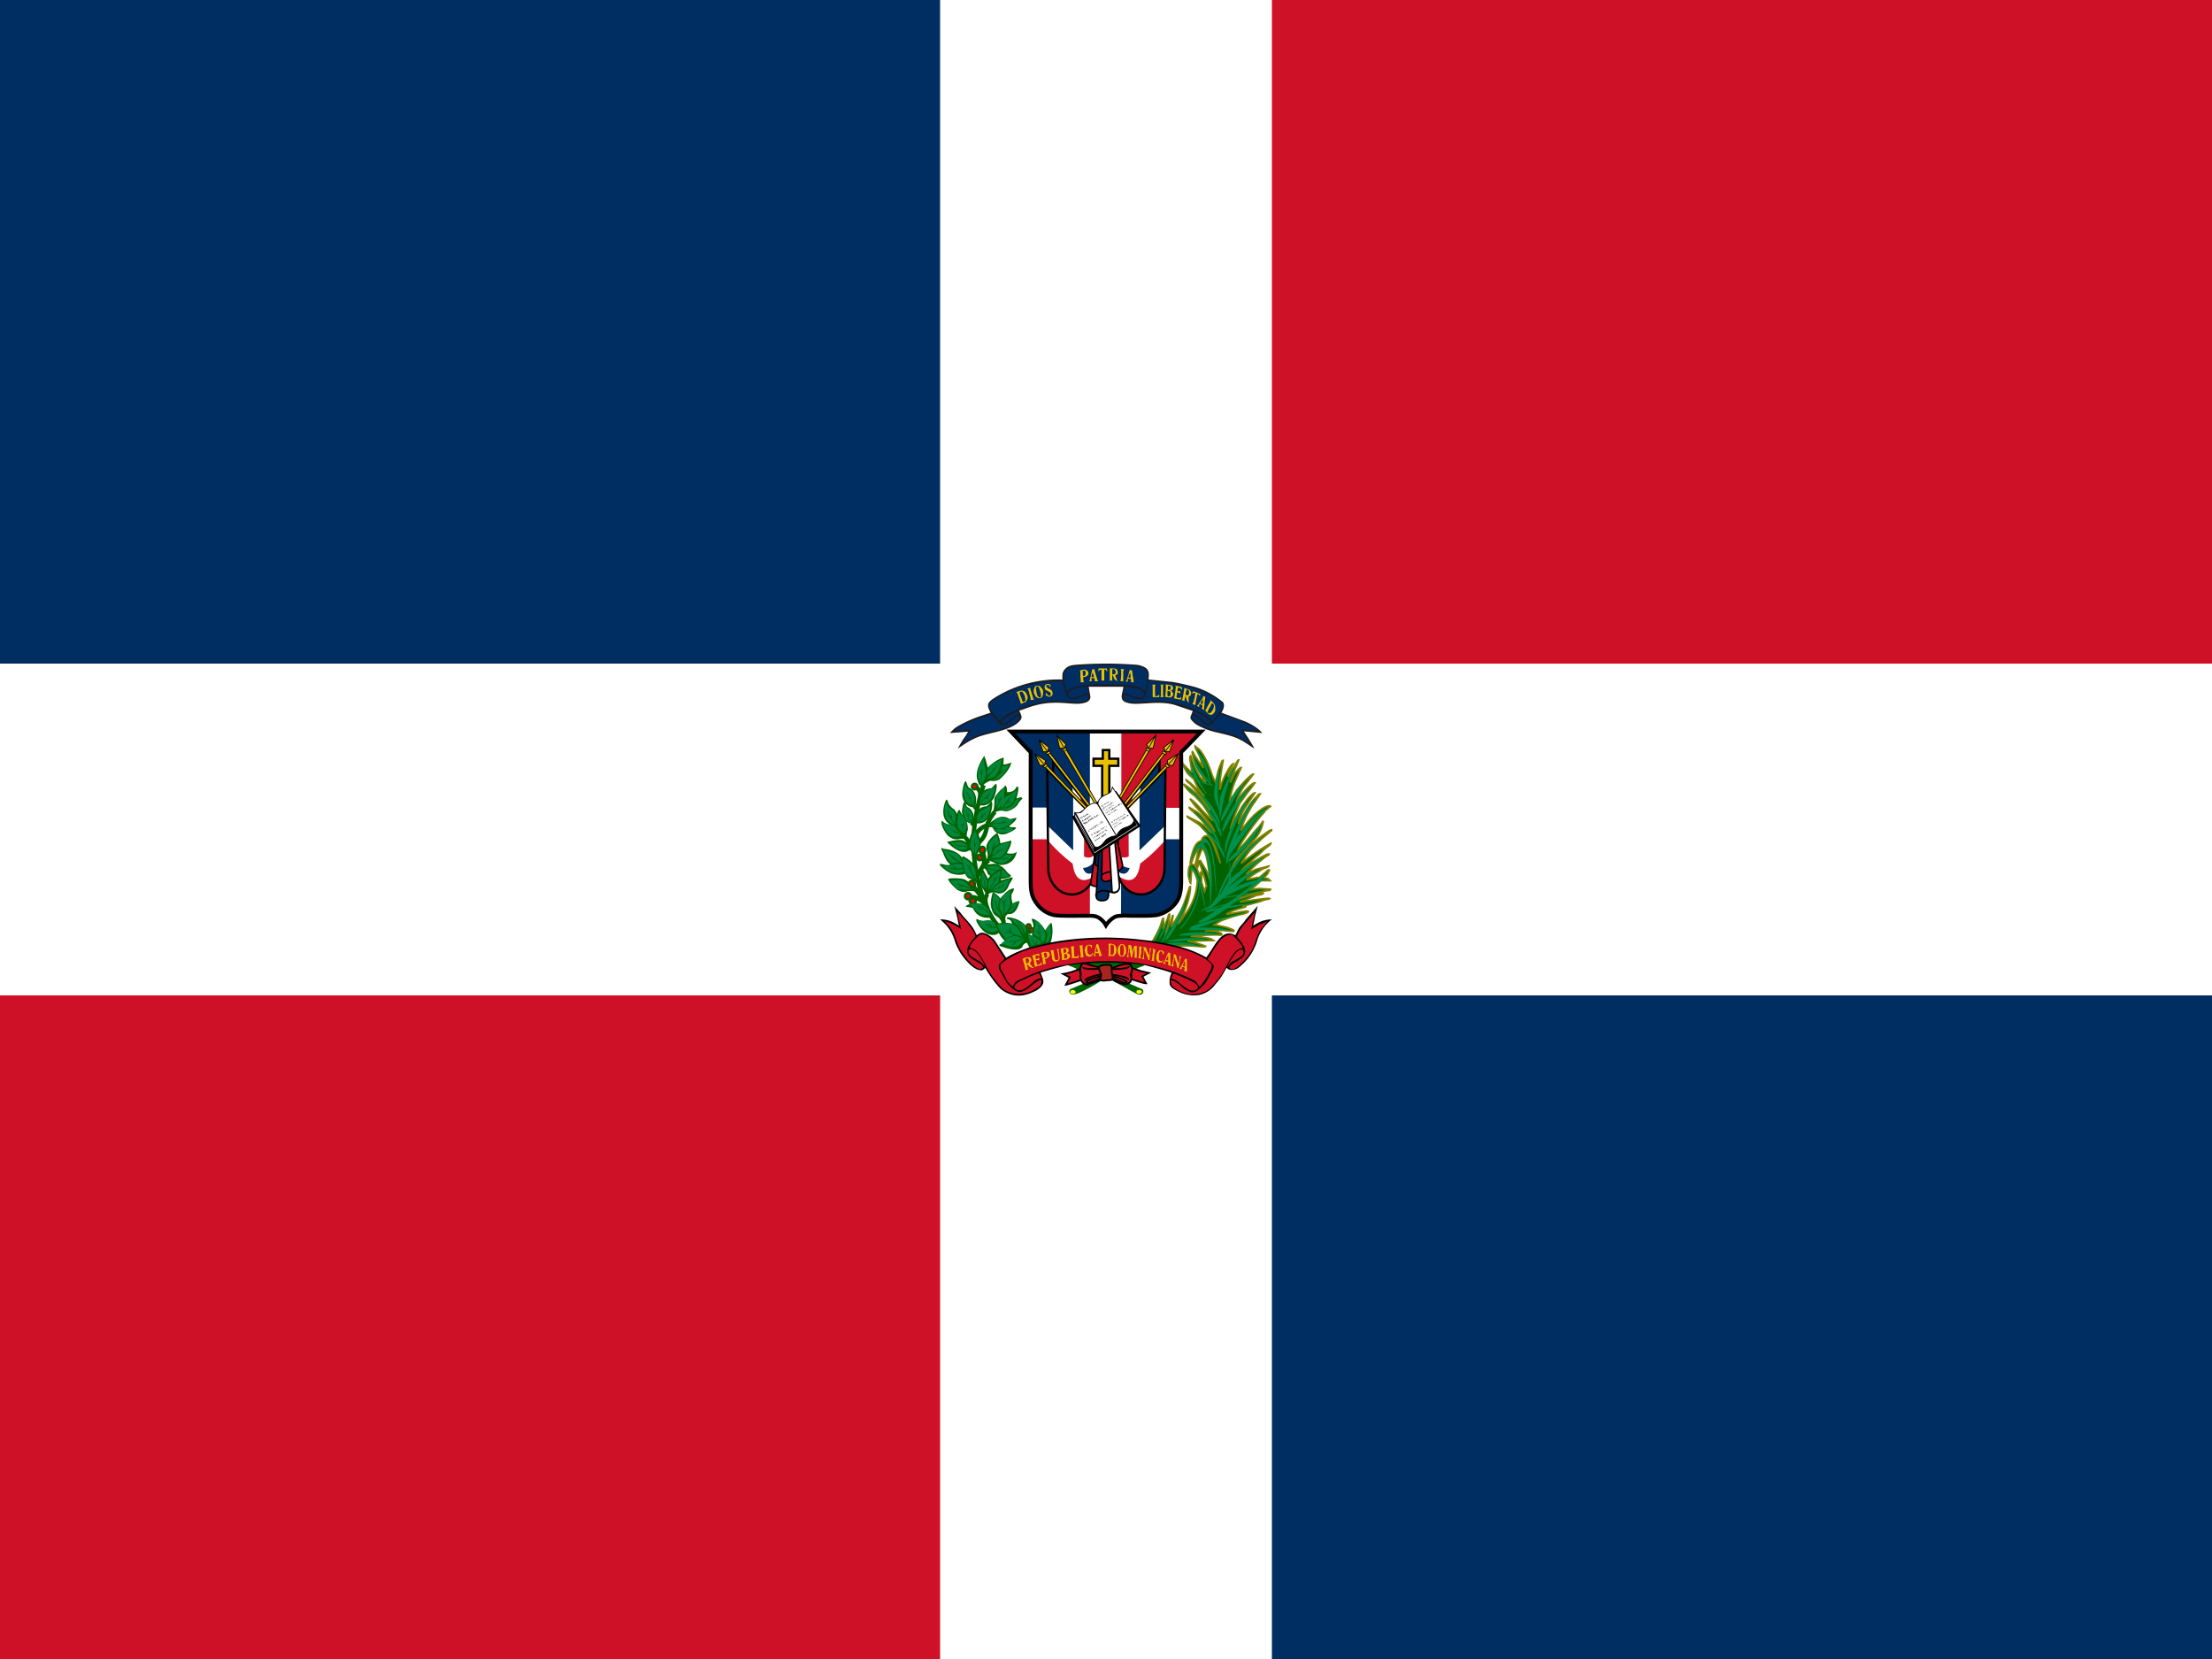<svg width="32" height="24" fill="none" xmlns="http://www.w3.org/2000/svg"><rect width="100%" height="100%" fill="#333333" stroke="none"/><g clip-path="url(#a)"><path d="M0 0h32v24H0V0z" fill="#fff"/><path d="M0 0h13.6v9.6H0V0zm18.4 14.4H32V24H18.4v-9.6z" fill="#002D62"/><path d="M0 14.4h13.6V24H0v-9.6zM18.4 0H32v9.6H18.4V0z" fill="#CE1126"/><path d="M15.37 9.83a1.745 1.745 0 0 0-.95.245c-.13.08-.16.105-.09.235l-.165.055a1.905 1.905 0 0 0-.3.135c-.06.035-.08.06-.125.105l.265-.02-.035.06c-.05.065-.075.115-.115.185.075-.05.145-.1.23-.14.19-.1.535-.1.675-.27.035-.045.015-.07-.015-.14.1-.03.145-.055.27-.085.305-.07.515.015.665-.025.05-.01.09-.035.095-.085l-.025-.15h.5c0 .085-.085.2.07.235.14.04.42-.04.665.025l.27.09-.025.065c-.015.03-.01.05.01.07.025.03.06.06.1.08.088.046.183.08.28.1.285.065.31.085.525.23-.015-.045-.115-.195-.15-.25l.265.025c-.05-.07-.185-.145-.265-.175l-.325-.12c.03-.05.05-.1.025-.15a1.201 1.201 0 0 0-.385-.215 3.419 3.419 0 0 0-.35-.08l-.34-.035c-.015-.015.03-.1-.04-.165a.322.322 0 0 0-.165-.05 5.748 5.748 0 0 0-.83 0c-.075.005-.125.015-.165.05-.05.05-.055.075-.05.165z" fill="#201B18"/><path d="M15.435 10.005c.04-.03.045-.04.1-.06.13-.045.33-.04.465-.04.11 0 .215 0 .325.01.11.01.17.025.245.085.015-.075.03-.14.03-.225.005-.09-.05-.115-.125-.13-.13-.03-.35-.025-.5-.025a3.15 3.15 0 0 0-.485.03c-.06.02-.11.07-.1.15 0 .045.03.18.05.205h-.005z" fill="#002D62"/><path d="M14.47 10.435c.02-.02.005-.04.11-.1.146-.079.303-.136.465-.17.13-.025.265-.025.4-.015.06.005.14.015.2.005 0 0 .065-.015.085-.03.02-.02.02-.07.02-.07-.045-.035-.17.09-.28.05-.035-.01-.05-.07-.06-.115l-.04-.135a1.755 1.755 0 0 0-.75.14c-.09.04-.23.11-.285.165-.05.05 0 .12.03.155.03.045.08.1.1.12h.005zm1.78-.38c-.01.07.04.09.105.1.135.02.335-.04.6.01.11.023.217.057.32.1.04.02.18.08.205.11l.05.06c.015-.005.09-.1.105-.12.035-.035.075-.1.03-.155a1.248 1.248 0 0 0-.285-.165 1.94 1.94 0 0 0-.39-.105c-.125-.02-.38-.04-.38-.04s-.015.235-.08.255c-.125.04-.19-.07-.28-.05z" fill="#002D62"/><path d="M17.25 10.35c-.01.03-.025.035.045.09.15.13.42.135.58.205.085.04.13.07.205.115-.005-.025-.1-.16-.125-.2l.245.01-.01-.01c-.11-.095-.395-.185-.535-.23l-.125.14c-.015.015-.03.03-.065.02-.04-.015-.075-.05-.1-.075-.03-.025-.08-.065-.115-.07v.005zm-1-.32c.085.005.095.02.15.05l.09.01c.045 0 .05-.01.06-.045.015-.05-.065-.08-.1-.085l-.175-.03-.025.1zm-.5 0-.02-.1c-.05 0-.3.04-.28.115.01.035.015.04.05.05.11.005.13-.06.25-.065zm-1.26.42c.035.065.13-.05.185-.09.03-.025.035-.02.07-.035l-.02-.035-.135.065c-.04.025-.09.05-.1.1v-.005z" fill="#002D62"/><path d="M17.255 10.325c.015 0 .025.005.04.015.08.045.175.165.215.12.02-.025-.065-.085-.09-.1l-.14-.065a.082.082 0 0 0-.025.03zm-2.51.025c.01.035.025.04-.04.095-.16.125-.42.135-.585.205-.085.035-.13.065-.2.11 0-.02.1-.16.125-.2l-.25.015.015-.01c.11-.1.39-.185.53-.235l.045.05c.026.032.052.064.08.095.02.015.03.025.065.015.045-.01.08-.05.1-.07.03-.025.08-.07.115-.07z" fill="#002D62"/><path d="M14.785 9.99c-.025 0-.045.01-.065.015-.005 0-.025.01-.01.015.01.005.01.02.015.03l.015.045.025.07c0 .005 0 .02.01.015l.04-.015a.067.067 0 0 0 .04-.035l.01-.025a.04.04 0 0 0 0-.02c0-.01 0-.02-.01-.03a.088.088 0 0 0-.02-.04c-.01-.01-.02-.02-.035-.02a.04.04 0 0 0-.015-.005zm-.01.015c.01 0 .025.01.03.025l.02.035.01.065c0 .01-.015.015-.025.025-.01 0-.02-.005-.02-.015l-.01-.03-.02-.05a.249.249 0 0 1-.01-.04c0-.01.01-.015.02-.015h.005zm.085-.045.015.015.01.03.005.025.01.035.01.03v.03s0 .01.005 0h.025c.005 0 .015 0 .015-.01l-.01-.015-.01-.04-.01-.025-.005-.02-.015-.045v-.015c0-.01-.01 0-.015 0l-.03.005zm.15-.04a.057.057 0 0 0-.04.015l-.015.045v.04l.03.06.035.02h.03a.06.06 0 0 0 .035-.035l.005-.04V9.99a.129.129 0 0 0-.02-.035l-.025-.025a.055.055 0 0 0-.035-.01zm0 .01c.01 0 .02.015.025.03l.02.06.005.025v.035c-.01.01-.025.015-.035.005l-.02-.025-.01-.04-.005-.03c0-.015-.01-.03 0-.05l.015-.01h.005zm.115-.025-.015.025.005.035a.04.04 0 0 0 .02.02l.045.025c.01 0 .02.01.02.02v.025c0 .005-.01.015-.02.01a.036.036 0 0 1-.02-.01.061.061 0 0 1-.02-.03l-.01.005v.03l.02.01.025.01c.01 0 .02 0 .03-.01.01 0 .015-.01.02-.02a.05.05 0 0 0 0-.035.054.054 0 0 0-.03-.04.193.193 0 0 0-.03-.015l-.03-.025c0-.01 0-.025.01-.025h.03l.015.025c0 .01.01.005.005 0 0-.01.01-.025 0-.03a.07.07 0 0 0-.03-.01.05.05 0 0 0-.03.005l-.01.005zm.56-.22-.045.01-.02.005a.034.034 0 0 1 .01.02v.075l.005.04v.03c-.01.005 0 .01.01.005h.03c.01 0 0-.01 0-.015l-.005-.03v-.03l.03-.005c.02-.005.04-.02.045-.04a.054.054 0 0 0-.02-.05.07.07 0 0 0-.04-.015zm0 .015c.01 0 .02.01.02.025v.025c0 .015-.01.025-.025.03-.005 0-.015 0-.015-.01v-.03c0-.015-.01-.025 0-.035h.015l.005-.005zm.13-.02c-.01 0-.02.005-.015.015l-.01.035a.473.473 0 0 1-.01.05l-.015.06c0 .005-.01.015 0 .015h.025c.01 0 0-.01 0-.015v-.025s0-.01.005-.005h.04v.03c0 .005 0 .015.01.015h.035c.01-.005 0-.015-.005-.02l-.01-.035-.015-.045-.005-.025a.481.481 0 0 1-.015-.05h-.015zm-.01.04.02.065c.005.005 0 .01-.01.01-.005 0-.025.005-.025-.005l.005-.025a.328.328 0 0 0 .01-.035v-.01zm.15-.05h-.065a.04.04 0 0 1 0 .025l-.005.02.015-.015c.005 0 .01-.015.02-.01h.015v.145l-.005.01h.045c.005 0 .005-.005 0-.005v-.15c0-.005.005-.01.015 0H16l.01.02h.01l-.005-.025c0-.005 0-.015-.01-.015h-.05zm.14 0h-.04s-.01 0-.005.005c.01.005.005.015.005.025v.125c0 .005 0 .015-.01.02h.05c0-.005-.01-.01-.005-.015v-.06c.01 0 .015.005.015.015l.01.025c0 .01.01.015.015.025.01 0 .015.01.025.015l.015.005-.01-.015-.015-.04a.102.102 0 0 1-.01-.025c0-.01.005-.005.01-.01a.05.05 0 0 0 .025-.02v-.03l-.01-.025c-.005-.01-.015-.01-.02-.015a.164.164 0 0 0-.03-.005h-.015zm.015.01c.01 0 .015.005.02.015a.04.04 0 0 1 .01.02v.02c-.005.01-.015.02-.025.02h-.025V9.69c0-.01.01-.01.02-.01zm.11.02v.06l-.005.07a.04.04 0 0 1-.01.02s0 .005 0 0l.02.005h.025c.01 0 0 0 0-.01V9.71c.005-.005 0-.015.01-.02v-.01h-.05l.01.02zm.125-.01-.015.045-.005.025-.015.04c-.005.02-.01.04-.02.05-.01 0-.005.015 0 .01h.025c.005.005.01 0 0 0v-.03c0-.01.005-.015.015-.01h.03l.005.03c0 .01-.01.02 0 .02h.035l-.005-.05-.01-.05-.005-.045a.093.093 0 0 0-.005-.025s0-.01-.01-.005h-.02V9.69zm0 .04c.01.01.005.02.01.03v.04c.01.015-.01.005-.015.005-.01 0-.02 0-.015-.01l.005-.02.01-.025.005-.02zm.325.175c0 .01.01.015.005.02v.145a.014.014 0 0 1 0 .015h.095v-.04c-.01.015-.02.025-.035.025h-.025v-.025a1.601 1.601 0 0 1 0-.12l.005-.02h-.045zm.115.18h.05l-.01-.02V9.92l.01-.015h-.05c0 .01.01 0 .01.015v.145l-.01.02zm.075-.185c0 .01.01.015.005.02v.06a1.259 1.259 0 0 1-.005.07l-.005.025s-.01.005 0 .005l.055.01c.015 0 .03 0 .04-.01.02-.01.025-.035.02-.05 0-.01-.01-.015-.015-.025a.527.527 0 0 0-.02-.015.04.04 0 0 0 .035-.025c0-.015 0-.03-.01-.04l-.01-.01-.025-.005-.065-.01zm.04.02.03.005c.01.015.01.03 0 .05l-.01.005h-.025v-.04l.005-.02zm-.01.075c.015 0 .03 0 .04.015.01.01 0 .025.005.035 0 .02-.015.03-.03.03-.01 0-.015-.005-.015-.015a.47.47 0 0 1 0-.065zm.09.1.015.01.045.01.04.005.01-.025c0-.01-.005-.015-.01-.005a.05.05 0 0 1-.045.005c-.01 0-.015-.01-.015-.02l.01-.06.02.005c.01 0 .015.01.02.02l.005-.015V9.99c-.005 0-.01.02-.02.01-.01 0-.025 0-.02-.01l.005-.04a.04.04 0 0 1 .045.015l.015.015v-.035l-.025-.01-.065-.015c-.015 0 0 .01 0 .015l-.01.085-.01.06a.025.025 0 0 1-.01.015zm.15-.14v.03l-.015.08-.01.05c0 .005-.02.01-.005.015l.035.01c.01 0 0-.01 0-.015l.01-.035.005-.02c.01 0 .005.015.01.02 0 .02.01.04.015.055l.03.025-.01-.025v-.07c.005 0 .015 0 .025-.01.01-.015.015-.035.01-.05a.064.064 0 0 0-.03-.04l-.06-.02h-.01zm.04.02a.035.035 0 0 1 .03.02.1.1 0 0 1-.005.055c-.01.01-.02.01-.03.005-.01 0-.02 0-.015-.01l.01-.05a.035.035 0 0 1 .01-.02zm.075.06.025-.01s.015-.005.02 0c.005.005 0 .015 0 .02l-.005.035-.02.08-.015.02c0 .01.01.01.015.01l.03.01c0-.005-.005-.01 0-.02l.01-.06a1.67 1.67 0 0 1 .02-.08c.01 0 .02.01.025.015l.01.025c.005 0 0-.01 0-.02l.005-.02-.04-.015-.03-.015-.035-.01-.015.03a.02.02 0 0 0 0 .005zm.17.035c-.01 0-.01.01-.015.02 0 .01-.01.015-.015.025l-.045.07a.055.055 0 0 1-.02.02c-.01.01.005.01.01.015.005 0 .015.01.02.005 0-.01-.01-.015 0-.025 0-.005 0-.02.015-.015l.03.02v.025c0 .005-.015.01-.01.02l.025.015s.015.01.01 0v-.04l.005-.025v-.04l.01-.06c0-.01.005-.02 0-.02l-.02-.01zm-.015.035s.005.005 0 .01v.065c0 .01-.015 0-.02 0-.005-.005-.02-.01-.01-.02l.02-.03.01-.025zm.11.025-.005.03-.02.03-.02.035-.025.05h-.01l.025.025.03.03c.015.01.04.015.055.005l.025-.025a.162.162 0 0 0 .015-.03v-.05c0-.02-.01-.045-.025-.06l-.03-.03-.015-.01zm.03.045c.015.01.025.025.02.04a.12.12 0 0 1-.025.07c-.01.015-.02.03-.035.03-.01.005-.025 0-.03-.015l.01-.03.04-.07c0-.01.01-.02.015-.025h.005z" fill="#EAC102"/><path d="m15.44 13.96.125.05.09.17c.035.025.03.02.065.03l-.215.09c-.06.02-.035.075-.005.085.03.01.1-.015.12-.025.105-.05.2-.1.3-.165.015-.01.085-.055.1-.05l.38.21c.03.015.085.05.115.03.015-.01.03-.03.025-.05-.005-.025-.02-.03-.04-.035l-.205-.09.045-.015c.015-.01-.01-.035.01-.03l.095-.155.115-.045c0-.105-.89-.175-1.12-.005z" fill="#006300"/><path d="M15.5 14.325c-.03.01-.025.07.04.05.045-.015.01-.065-.04-.05zm.95 0c-.015.025-.015.035.01.05.025.005.035.005.05-.01.025-.02.005-.03-.01-.04-.02-.01-.005-.01-.02 0h-.035.005z" fill="#FF0"/><path d="M17.29 10.8v.015c.085.16.05.085.12.295l-.04-.055a1.515 1.515 0 0 1-.1-.15.065.065 0 0 0-.02-.03c-.01.015.02.1.03.125.025.1.105.22.165.315l-.045-.035c-.05-.04-.035-.03-.065-.085a1.012 1.012 0 0 1-.07-.15 2.486 2.486 0 0 0-.04-.11l-.01.01v.045l.03.18c-.04-.015-.03-.02-.065-.05-.01 0-.02-.03-.03-.03l-.035-.04c-.005.02.05.12.06.13.02.03.09.08.1.1.025.067.06.129.105.185l.045.055-.095-.09a1.625 1.625 0 0 0-.17-.15c0 .02.03.04.045.05l.115.13c.035.05.08.09.11.14l.075.125a.677.677 0 0 0-.04-.055l-.115-.14c-.04-.05-.08-.08-.13-.12a1.28 1.28 0 0 0-.1-.07c0 .015.095.135.16.17l.06.065.06.065c.034.048.066.098.095.15l.045.075c-.035-.01-.2-.2-.235-.235-.035-.035-.05-.05-.09-.075 0 .02.115.15.14.175l.025.03.05.055c.03.04.09.11.11.15l.035.07a.987.987 0 0 0-.12-.15c-.035-.04-.095-.11-.14-.14l-.11-.065c-.005.01.02.03.03.04l.045.04c.058.051.11.108.155.17.03.03.05.06.07.1a.155.155 0 0 1-.035-.035l-.035-.035-.08-.06-.18-.09c0 .015.065.05.08.06.035.025.1.06.125.095l.035.035c.025.025.05.05.065.08l.06.085.05.1.065.225c-.02-.075-.06-.15-.085-.23-.02-.05-.07-.19-.14-.165-.025.01-.04.04-.05.06-.015.035-.04-.01-.1.1a.906.906 0 0 0-.06.215v.035c.015-.005.025-.045.03-.06a.693.693 0 0 1 .095-.18l-.055.245c.02-.005.025-.035.03-.05l.07-.185c.08.055.1.36.115.465a1.064 1.064 0 0 0-.055-.15l-.085-.14c-.05.005-.05.07-.06.105-.015-.02-.03-.05-.065-.05-.025 0-.04.04-.045.07a.382.382 0 0 0 0 .11l.02.08.01.01.015-.205c.03.015.09.15.08.2a.86.86 0 0 1-.155.43l-.06.085a.485.485 0 0 1-.03.04l-.035.04c.055-.1.08-.135.12-.245.029-.081.049-.165.06-.25v-.045c-.015 0-.015.02-.02.035-.09.285-.105.3-.255.55l.025-.165c-.01 0-.01.01-.015.03l-.01.03a.886.886 0 0 1-.08.18c0-.015.015-.04.02-.055.015-.056.027-.113.035-.17v-.035c-.015 0-.02.03-.025.05-.02.06-.05.11-.07.165v-.015c0-.035.015-.09.005-.125v-.015c-.015.005-.02.035-.025.05l-.015.05c-.035.095-.075.155-.125.25-.03-.005-.01 0 0 0 .095.02.19.038.285.055.14-.005.23-.015.37 0 .02 0 .105.015.12 0-.04-.02-.08-.03-.125-.045l-.135-.03.375-.01-.03-.02c-.065-.025-.23-.035-.3-.04.125-.01.22-.02.34-.02.035-.01.145.025.1-.025-.05-.03-.19-.035-.235-.03l.22-.01c.035-.01.265.04.185-.01-.065-.035-.2-.06-.27-.07.04-.025.075-.05.115-.065.086-.034.175-.063.265-.085.1-.015.175-.065.045-.045-.08.01-.175.035-.25.04l.065-.035c.065-.03.135-.045.2-.065.015-.005.01 0 .015-.01l-.01-.005h-.04c.119-.027.235-.06.35-.1.015 0 .035 0 .045-.01l-.01-.005c-.107.01-.214.023-.32.04l-.1.015.25-.1c.02 0 .08-.01.09-.025-.015-.01-.03-.005-.055 0-.08.015-.158.035-.235.06l-.09.025c.28-.105.17-.075.43-.125.03-.005.05 0 .055-.02l-.15-.01c-.05 0-.1.01-.135.015l.11-.095c.03-.025.015-.035.07-.035h.1c-.04-.045-.05-.025-.09-.045l.05-.05.025-.05c.005-.005.005-.005 0-.01h-.015l-.115.1c-.02.01-.015.01-.045.01l-.15.03c.047-.039.098-.074.15-.105l.085-.05c.025-.01.08-.03.085-.04l-.18.045a.963.963 0 0 0-.15.075c.09-.095.186-.182.29-.26.01-.005.04-.02.045-.035h-.015c-.05.01-.16.085-.2.105-.066.042-.13.09-.19.14.042-.046.087-.09.135-.13l.025-.025.055-.05c.04-.03.075-.06.11-.1l.055-.045c.015-.01.05-.035.05-.05a2.75 2.75 0 0 0-.22.135l-.105.075-.105.08c.045-.07.09-.145.145-.205.073-.079.152-.152.235-.22.02-.015.04-.04.06-.05v-.01c-.02 0-.08.045-.095.055a1.93 1.93 0 0 0-.235.2l-.035.04a.751.751 0 0 0-.1.12 3.091 3.091 0 0 0-.12.18c.025-.11.1-.2.16-.26l.135-.15.02-.025a.5.5 0 0 0 .15-.29l-.065.09-.035.035-.27.315a.724.724 0 0 1 .09-.175 3.17 3.17 0 0 1 .28-.375l.015-.015c0-.015.02-.025.04-.045l.05-.04c-.025-.025-.12.03-.135.045-.12.08-.205.195-.295.305.029-.1.069-.195.12-.285.025-.04.05-.09.08-.125l.08-.12c-.02 0-.04.025-.05.04l-.025.02c-.1.115-.165.24-.24.375a.72.72 0 0 1 .1-.24l.14-.21c-.025-.005-.1.08-.115.1-.03.04-.065.08-.09.13-.054.087-.1.18-.135.275l-.01.02c.005-.09.1-.305.135-.38l.08-.11.025-.035.055-.07.055-.075c-.035-.01-.16.13-.185.16l-.085.125a.77.77 0 0 1 .105-.225l.105-.135.035-.05c-.04 0-.2.185-.235.225l-.035.055-.055.085-.01.015-.01.015c.017-.09.04-.179.07-.265l.1-.225c-.025 0-.08.07-.095.09l-.06.125c.005-.06.09-.25.12-.325-.015 0-.025.03-.04.05l-.115.19c.005-.065.05-.13.075-.185-.05.02-.14.21-.16.265l-.025.08-.01.03c0-.14.025-.285.05-.425-.015 0-.02.015-.025.03l-.015.035-.03.08-.04.17c-.06-.085-.075-.24-.195-.42-.035-.055-.05-.06-.1-.1v.005zm.065 1.69c.05.14.065.185.1.33a.035.035 0 0 0-.01.015l-.02.06-.04-.125c-.01-.05.01-.14-.01-.155-.01.025-.01.025-.01.07l-.025-.05c-.025-.08-.03-.055-.01-.1a.06.06 0 0 1 .025-.045z" fill="#006300"/><path d="M16.665 13.635c.05-.095.09-.155.125-.25l.015-.05c.005-.015.01-.045.025-.05v.015c.01.035-.005.09-.005.125v.015c.02-.055.05-.105.07-.165.005-.02.01-.05.025-.05v.035c-.008.057-.02.114-.035.17-.005.015-.02.04-.02.055a.886.886 0 0 0 .08-.18l.01-.03c.005-.02.005-.03.015-.03l-.025.165c.15-.25.165-.265.255-.55.005-.015.005-.035.02-.035v.045a1.202 1.202 0 0 1-.06.25c-.04.11-.065.145-.12.245l.035-.04a.485.485 0 0 0 .03-.04l.06-.085a.86.86 0 0 0 .155-.43c.01-.05-.05-.185-.08-.2l-.015.205-.01-.01-.02-.08a.382.382 0 0 1 0-.11c.005-.03.02-.07.045-.07.035 0 .05.03.065.05.01-.035.01-.1.06-.105l.085.14c.022.049.04.099.055.15-.015-.105-.035-.41-.115-.465l-.07.185c-.005.015-.01.045-.03.05l.055-.245a.693.693 0 0 0-.095.18c-.005.015-.015.055-.03.06v-.035a.906.906 0 0 1 .06-.215c.06-.11.085-.065.1-.1.01-.02.025-.05.05-.06.07-.025.12.115.14.165.025.08.065.155.085.23l-.065-.225-.05-.1-.06-.085a.326.326 0 0 0-.065-.08l-.035-.035c-.025-.035-.09-.07-.125-.095-.015-.01-.08-.045-.08-.06l.18.09.08.06.035.035c.01.013.021.025.035.035a.36.36 0 0 0-.07-.1 1.082 1.082 0 0 0-.155-.17l-.045-.04c-.01-.01-.035-.03-.03-.04l.11.065c.045.03.105.1.14.14a.987.987 0 0 1 .12.15l-.035-.07c-.02-.04-.08-.11-.11-.15l-.05-.055-.025-.03a1.02 1.02 0 0 1-.14-.175c.04.025.055.04.09.075.035.035.2.225.235.235l-.045-.075a1.813 1.813 0 0 0-.095-.15l-.06-.065-.06-.065a.528.528 0 0 1-.16-.17c.034.022.068.045.1.07.05.04.09.07.13.12l.115.14a.677.677 0 0 1 .04.055l-.075-.125c-.03-.05-.075-.09-.11-.14l-.115-.13c-.015-.01-.045-.03-.045-.05.06.046.117.096.17.15l.095.09-.045-.055a.703.703 0 0 1-.105-.185c-.01-.02-.08-.07-.1-.1-.01-.01-.065-.11-.06-.13l.035.04c.01 0 .02.03.03.03.035.03.025.035.065.05l-.03-.18v-.045l.01-.01.04.11c.02.052.043.102.07.15.03.055.015.045.065.085l.045.035c-.06-.095-.14-.215-.165-.315-.01-.025-.04-.11-.03-.125.01.008.016.018.02.03.03.052.064.102.1.15l.04.055c-.07-.21-.035-.135-.12-.295v-.02c.05.04.065.045.1.1.12.18.135.335.195.42l.04-.17.03-.08.015-.035c.005-.015.01-.03.025-.03-.025.14-.05.285-.05.425l.01-.03.025-.08c.02-.055.11-.245.16-.265-.025.055-.07.12-.075.185l.115-.19c.015-.02.025-.05.04-.05-.03.075-.115.265-.12.325l.06-.125c.015-.02.07-.09.095-.09l-.1.225c-.03.086-.053.175-.07.265l.01-.015.01-.015.055-.085.035-.055c.035-.04.195-.225.235-.225l-.035.05-.105.135a.77.77 0 0 0-.105.225l.085-.125c.025-.03.15-.17.185-.16l-.055.075-.055.07-.025.035-.08.11c-.035.075-.13.29-.135.38l.01-.02c.036-.096.081-.188.135-.275.025-.05.06-.09.09-.13.015-.02.09-.105.115-.1l-.14.21a.72.72 0 0 0-.1.24c.075-.135.14-.26.24-.375l.025-.02c.01-.015.03-.04.05-.04l-.08.12c-.03.035-.055.085-.08.125a1.31 1.31 0 0 0-.12.285c.09-.11.175-.225.295-.305.015-.015.11-.07.135-.045l-.05.04c-.02.02-.04.03-.04.045l-.015.015a3.17 3.17 0 0 0-.28.375.724.724 0 0 0-.09.175l.27-.315.035-.035.065-.09a.5.5 0 0 1-.15.29l-.02.025-.135.15a.563.563 0 0 0-.16.26c.038-.061.078-.121.12-.18a.751.751 0 0 1 .1-.12l.035-.04a1.93 1.93 0 0 1 .235-.2c.015-.01.075-.055.095-.055v.01c-.02.01-.04.035-.06.05a2.284 2.284 0 0 0-.235.22c-.055.06-.1.135-.145.205l.105-.08.105-.075a2.75 2.75 0 0 1 .22-.135c0 .015-.035.04-.05.05l-.055.045a.686.686 0 0 1-.11.1l-.055.05-.025.025c-.048.04-.093.084-.135.13.06-.05.124-.098.19-.14.04-.02.15-.095.2-.105h.015c-.005.015-.035.03-.045.035-.104.078-.2.165-.29.26a.963.963 0 0 1 .15-.075l.18-.045c-.005.01-.06.03-.085.04l-.085.05a1.226 1.226 0 0 0-.15.105l.15-.03c.03 0 .025 0 .045-.01l.115-.1h.015c.005.005.005.005 0 .01l-.025.05-.05.05c.04.02.05 0 .09.045h-.1c-.055 0-.04.01-.07.035l-.11.095c.035-.005.085-.015.135-.015l.15.01c-.005.02-.025.015-.055.02-.26.05-.15.02-.43.125l.09-.025c.077-.025.155-.045.235-.06.025-.005.04-.01.055 0-.01.015-.07.025-.09.025l-.25.1.1-.015c.106-.017.213-.03.32-.04l.01.005c-.01.01-.03.01-.045.01-.115.04-.232.073-.35.1h.04l.01.005c-.005.01 0 .005-.015.01-.065.02-.135.035-.2.065l-.065.035c.075-.005.17-.03.25-.04.13-.02.055.03-.045.045-.09.022-.179.05-.265.085-.04.015-.075.04-.115.065.07.01.205.035.27.07.08.05-.15 0-.185.01l-.22.01a.555.555 0 0 1 .235.03c.045.05-.065.015-.1.025-.12 0-.215.01-.34.02.07.005.235.015.3.04l.03.02-.375.01.135.03c.045.015.085.025.125.045-.015.015-.1 0-.12 0-.14-.015-.23-.005-.37 0-.095-.017-.19-.035-.285-.055zm0 0c-.03-.005-.01 0 0 0zm.69-1.145c.05.14.065.185.1.33a.035.035 0 0 0-.01.015l-.02.06-.04-.125c-.01-.05.01-.14-.01-.155-.01.025-.01.025-.01.07l-.025-.05c-.025-.08-.03-.055-.01-.1a.06.06 0 0 1 .025-.045z" stroke="olive" stroke-width=".025"/><path d="M17.72 12.255c.02-.19.25-.64.325-.65.01 0-.08.125-.14.25-.058.118-.108.24-.15.365a.849.849 0 0 1-.035.13v-.1.005zm.51-.115s-.04.045-.095.09a2.213 2.213 0 0 0-.48.69c-.1.25-.075.185-.045.065.094-.29.261-.55.485-.755.07-.06.14-.105.135-.09zm-.59-.43c0-.17.02-.23.12-.44.06-.135.085-.175.095-.165 0 .005 0 .03-.015.05a2.5 2.5 0 0 0-.17.585.277.277 0 0 1-.02.085.348.348 0 0 1-.01-.115zm-.28.97c.01.15-.014.3-.07.44-.035.09-.175.3-.21.32-.015 0-.01 0 .025-.05.155-.19.243-.425.25-.67-.01-.13 0-.15.005-.045v.005z" fill="#008F4C"/><path d="M17.79 12.515c.02.06.025.2 0 .275a.55.55 0 0 1-.425.39.269.269 0 0 1 .06-.035.62.62 0 0 0 .365-.55c0-.05-.005-.07-.01-.08 0-.02-.005-.035 0-.04l.01.04z" fill="#008F4C"/><path d="m18.285 12.895-.22.04a9.75 9.75 0 0 0-.465.08.043.043 0 0 1-.005-.015c.228-.044.459-.08.69-.105zm-.925-1.985c.075.09.09.13.13.285.025.1.03.13.025.13l-.02-.035a1.72 1.72 0 0 0-.16-.385.188.188 0 0 1-.03-.05.25.25 0 0 1 .05.05l.005.005zm-.08.11c.03.11.055.15.165.265.07.07.095.095.095.085 0 0-.005-.02-.02-.03a1.7 1.7 0 0 1-.23-.345.191.191 0 0 0-.03-.05s0 .035.02.075zm.67.35c-.12.11-.315.46-.285.515a.83.83 0 0 0 .11-.18c.05-.1.107-.197.17-.29l.07-.1-.065.055zm.05.09c-.13.12-.345.51-.315.57.005.01.06-.08.12-.2.058-.111.123-.218.195-.32a.792.792 0 0 0 .075-.105l-.07.055H18zm-.76-.355c.02.115.04.15.13.28.06.085.085.11.085.1 0 0 0-.02-.015-.03a1.71 1.71 0 0 1-.185-.375.191.191 0 0 0-.025-.055l.01.08z" fill="#008F4C"/><path d="m17.42 11.335.13.035c0-.01-.02-.015-.035-.02-.085-.025-.32-.13-.325-.17l-.05-.075s.2.2.28.23zm.81.415c-.18.125-.5.56-.475.64 0 .015.085-.085.18-.22.086-.128.181-.25.285-.365a.953.953 0 0 0 .105-.115s-.05.025-.095.06zm-.025.265c-.08.16-.385.465-.45.45a.75.75 0 0 1 .155-.165c.09-.084.173-.174.25-.27a.777.777 0 0 1 .08-.1c0 .01-.015.05-.035.085zm-1.07 1.1c-.03.155-.225.49-.285.495a.858.858 0 0 1 .1-.185c.056-.093.107-.19.15-.29l.05-.1-.015.08zm.5-.945a.871.871 0 0 0-.25-.33c-.12-.11-.16-.125-.05-.025.132.126.238.275.315.44 0 0 0-.04-.015-.085zm.09 1.275c-.14-.04-.5-.035-.525.005 0 .01.08.01.19.005.133-.006.267-.001.4.015l-.065-.025zm-.15.06c-.145-.035-.5-.015-.525.03h.185a2.35 2.35 0 0 1 .41-.005l-.07-.02v-.005zm-.16.08c-.14-.035-.5 0-.525.04l.19-.01c.134-.015.27-.018.405-.01l-.07-.02z" fill="#008F4C"/><path d="M17.32 13.675c-.115-.05-.43-.05-.45-.015-.01.01.065.015.16.01.087-.001.174.004.26.015l.09.015a.437.437 0 0 0-.06-.025zm.56-.445c-.3.085-.65.135-.67.205 0 .01.13-.01.26-.06a2.82 2.82 0 0 1 .375-.12c.075-.015.135-.03.135-.04 0 0-.05.02-.1.015zm.38-.185-.26.05c-.134.022-.267.047-.4.075-.12.025-.145.03-.15.015a.052.052 0 0 1-.01-.015c.271-.053.545-.095.82-.125zm-.09-.075-.215.06c-.151.038-.301.08-.45.125a.047.047 0 0 1-.01-.01c.222-.068.448-.126.675-.175z" fill="#008F4C"/><path d="M18.1 12.62c-.205.085-.61.44-.6.525 0 .015.1-.065.22-.18.11-.105.227-.202.35-.29a.937.937 0 0 0 .13-.09l-.1.04v-.005z" fill="#008F4C"/><path d="M18.25 12.72c-.2.015-.665.22-.675.3 0 .015.105-.025.245-.1a2.78 2.78 0 0 1 .39-.16l.14-.04h-.1z" fill="#008F4C"/><path d="M18.24 12.74c-.515.435-.805.65-.91.6-.015 0 .19-.12.365-.235.165-.105.322-.222.47-.35l.15-.135a.913.913 0 0 1-.075.12zm-.55.14c.1-.17.15-.22.375-.36.145-.09.195-.12.2-.1l-.05.04c-.221.15-.42.33-.59.535l.065-.115zm.055-.49c.02-.19.34-.825.41-.835.01 0-.075.125-.135.25-.058.118-.108.24-.15.365a3.72 3.72 0 0 1-.14.35l.015-.13zm-.135-.73c-.055-.13-.06-.18-.02-.36.025-.115.04-.155.05-.15v.045c-.032.182-.029.369.01.55 0 0-.025-.04-.04-.085zm.1.695a.75.75 0 0 0-.225-.3c-.11-.1-.145-.115-.045-.02.099.096.181.208.245.33l.035.065-.01-.075zm-.5.145c.1-.37.185-.305.185-.305.22.21.11.935.11.935 0-1.48-.295-.63-.295-.63z" fill="#008F4C"/><path d="M17.295 12.475c.1-.37.125-.35.125-.35.185.035.175.85.175.85-.08-1.4-.3-.5-.3-.5zm-.1.285c0-.265.05-.225.05-.225.15.135.2.65.2.65-.23-1.04-.25-.425-.25-.425zm.45-.775c-.04-.145-.18-.29-.32-.475-.175-.16-.23-.185-.075-.035.1.06.3.35.36.525.03.06.055.105.06.1.01 0 0-.055-.02-.115h-.005z" fill="#008F4C"/><path d="M17.635 11.86a.899.899 0 0 0-.26-.37l-.08-.075c.137.165.256.345.355.535.005 0 0-.045-.015-.09zm-.75 1.465c-.005.075-.09.255-.12.26l.04-.1c.034-.064.063-.13.085-.2v.04h-.005zm-.07.045c-.01.08-.095.255-.125.26l.04-.095c.036-.065.066-.134.09-.205v.04h-.005zm.11.005c-.01.08-.095.26-.125.26l.045-.095c.035-.066.063-.134.085-.205v.04h-.005z" fill="#008F4C"/><path d="M14.2 11.35c0 .04.01.05.03.075v-.075c-.01-.01-.015 0-.03 0z" fill="#00873F"/><path d="m14.093 11.934-.039-.034m.077-.196-.034-.042m-.072.575c-.013-.09-.064-.12-.064-.12m.481 1.28c-.23-.257-.303-.713-.303-.713.073-.196.171-.238.171-.238m-.17.234c-.077-.298-.056-.605-.056-.605.02-.243.068-.484.145-.716m-.15.823c.06-.282.295-.248.295-.248" stroke="#006300" stroke-width=".064"/><path d="M14.076 12.233c.213-.085.183-.269.221-.341.056-.115.098-.15.098-.15m-.11 1.403c-.073-.18.012-.213.012-.213m-.042.153c-.09-.115-.205-.106-.205-.106m.166-.44c.056-.102 0-.204 0-.204m.026.695-.162-.21m.098-1.295c.021-.085-.043-.123-.043-.123" stroke="#006300" stroke-width=".064"/><path d="M14.14 11.379a.04.04 0 1 1-.08 0 .04.04 0 0 1 .08 0z" fill="red" stroke="#006300" stroke-width=".033"/><path d="M14.251 12.298a.05.05 0 0 1-.011.033.037.037 0 0 1-.029.013.037.037 0 0 1-.028-.013.05.05 0 0 1-.012-.033.05.05 0 0 1 .012-.033.037.037 0 0 1 .028-.014c.01 0 .021.005.028.014a.05.05 0 0 1 .012.033z" fill="red" stroke="#006300" stroke-width=".036"/><path d="M14.213 12.405a.04.04 0 1 1-.08 0 .04.04 0 0 1 .08 0z" fill="red" stroke="#006300" stroke-width=".033"/><path d="M14.103 12.786a.043.043 0 1 1-.086 0 .043.043 0 0 1 .086 0zM14.048 12.965a.043.043 0 1 1-.087 0 .043.043 0 0 1 .087 0zM14.116 13.034a.043.043 0 1 1-.087 0 .043.043 0 0 1 .087 0z" fill="red" stroke="#006300" stroke-width=".036"/><path d="M14.912 13.398a.031.031 0 1 1-.063 0 .031.031 0 0 1 .063 0zM14.96 13.454a.031.031 0 0 1-.032.031.031.031 0 1 1 .031-.031z" fill="red" stroke="#006300" stroke-width=".026"/><path d="M14.246 12.471a.077.077 0 0 0-.047-.05m.627 1.026c.068.051.085.022.085.022" stroke="#006300" stroke-width=".064"/><path d="M14.91 13.59c-.045-.15-.035-.18-.035-.18l.035.18zm-.36-.265s-.025-.06.02-.095c.02-.02.125.04.18-.195 0 0-.035 0-.105.035v-.02s-.02-.05-.01-.115c0 0 .035-.055.035-.08 0 0-.065-.025-.2.145 0 0-.01-.035-.105-.1 0 0-.05.15-.025.23.02.065.02.09.09.135 0 0 .05.025.06.1l.06-.005v-.035zm-.1.17c-.015.01-.025.025-.065.03-.165.02-.26-.2-.26-.2-.005-.05.015-.025.05-.01.045.015.06 0 .11 0 .07-.01.145.055.145.055.04.04.05.115.05.115-.01.01-.025.01-.025.01h-.005zm-.2-.4c-.17-.075-.275.01-.275.01-.01.01.01.015.01.015.11.015.075.005.12.07.08.11.22.085.22.085.025.01.055.04.055.04-.01-.095-.125-.22-.125-.22h-.005zm-.3-.7c-.035-.025-.03.02-.03.02-.07-.125-.265-.135-.265-.135a.034.034 0 0 1-.014-.005.034.034 0 0 1-.011-.01c-.03 0 .01.065.01.065.055.155.11.175.11.175-.065.035-.17-.045-.15.015.105.105.175.12.175.12.13.035.185 0 .185 0 .03.055.05.065.05.065.12.035.145.1.145.1 0-.13-.05-.285-.05-.285a.6.6 0 0 0-.155-.125z" fill="#006300"/><path d="M14.86 13.635c-.065.02-.07.065-.07.065-.06.085-.28 0-.28 0-.07-.015-.05-.035-.05-.035a.28.28 0 0 0 .08-.05.43.43 0 0 1-.135-.25c.18-.035.235 0 .235 0-.01-.07-.07-.07-.07-.07-.015-.025.015-.025.015-.025a.39.39 0 0 1 .25.115c.06.085.04.17.04.17.015.085-.015.08-.015.08zm-.745-.735c-.09-.025-.14 0-.14 0-.05.02-.13-.03-.13-.03-.11-.095-.13-.15-.13-.15 0-.015.095-.015.095-.015.13 0 .16.025.16.025.065.035.06.07.08.085a.25.25 0 0 1 .07.05c.015.025.02.045-.005.035zm.17.05c.065-.075.15-.025.15-.025.125.015.165-.13.165-.13l.05-.085c.005-.035-.055-.005-.055-.005-.11.025-.115.035-.115.035l.02-.17c0-.03-.03-.01-.03-.01-.155.09-.175.155-.175.155l-.065-.12c-.02-.05-.035.005-.035.005-.03.15-.015.16-.015.16.02.08.04.1.04.1.035.05.035.07.035.07l.03.02z" fill="#006300"/><path d="M15.21 13.35c-.025.005-.09.11-.09.11-.08-.15-.185-.17-.185-.17-.02.005 0 .04 0 .04.035.08 0 .14 0 .14-.01.06 0 .07 0 .07-.125-.065-.13-.055-.13-.055 0 .08.09.225.09.225l.225-.05.075-.01c.06-.18.015-.3.015-.3zm-1.01-.81c.08.035.085.09.085.09.02.065.205.085.205.085.15-.015.135-.05.135-.05-.085-.07-.06-.065-.1-.1a.254.254 0 0 0-.15-.07c-.115.02-.14 0-.14 0-.045.02-.035.045-.035.045zm-.18-.27c-.035-.135.085-.3.085-.3.1.19.085.24.085.24-.02.078-.05.153-.085.225-.02-.1-.07-.115-.085-.165z" fill="#006300"/><path d="M13.95 12.325c-.125 0-.25-.145-.25-.145.195-.05.235-.02.235-.02.064.036.124.078.18.125-.09 0-.115.04-.16.04h-.005z" fill="#006300"/><path d="M13.85 12.14c-.08.015-.15-.065-.15-.065-.11-.15-.075-.2-.075-.2.01 0 .02.015.02.015.035.03.1.04.1.04-.18-.11-.06-.355-.06-.355.02-.025.03.035.03.035a.23.23 0 0 0 .09.1c.04.05.04.07.04.07.015-.08.04-.06.04-.06.02.065.095.115.1.16.03.125.01.14.01.14-.015.07-.015.125-.015.125-.07-.025-.125 0-.125 0l-.005-.005zm.42.3c.04-.06 0-.165 0-.165-.015-.115.155-.225.155-.225.05.095.045.15.045.15l.16-.04c.005.07-.065.18-.065.18.105.03.145-.02.145-.02-.05.235-.28.19-.28.19a.44.44 0 0 0-.16-.07z" fill="#006300"/><path d="M13.915 11.745c.015-.145.04-.15.04-.15.015.005.02.07.04.08.09.04.09.14.09.14 0 .115-.02.1-.02.1-.125 0-.15-.17-.15-.17zm.415.03c.045-.165.015-.18.015-.18-.015 0-.05.065-.08.07-.115.005-.15.115-.15.115-.05.125-.025.12-.025.12.14.05.225-.07.24-.125z" fill="#006300"/><path d="M13.92 11.475c.015-.165.05-.175.05-.175.015.01.025.085.05.095.1.05.1.16.1.16 0 .135-.02.125-.02.125-.15 0-.185-.145-.18-.2v-.005zm.47.04c.05-.16.02-.175.02-.175-.02 0-.055.065-.08.065a.185.185 0 0 0-.16.11c-.045.125-.02.125-.02.125.135.05.22-.065.24-.125zm.19.45c.135-.1.125-.13.125-.13-.015-.01-.085.02-.105.01-.1-.065-.195 0-.195 0-.11.07-.09.08-.09.08.08.125.22.08.265.045v-.005z" fill="#006300"/><path d="M14.575 12.055c.13-.055.125-.08.125-.08-.01-.015-.075 0-.09-.015-.07-.06-.155-.03-.155-.03-.105.04-.09.05-.09.05.045.11.165.1.21.075zm-.435-.77c-.05-.15.1-.35.1-.35.02.056.036.113.05.17.12-.125.23-.145.23-.145l-.005.1a.34.34 0 0 0 .115-.03c-.02.12-.17.245-.17.245-.06.035-.13.02-.13.02-.11.035-.135.105-.135.105-.01-.065-.02 0-.055-.115zm.22.5c.07-.085.175-.05.175-.05.1.01.185-.09.185-.09a.28.28 0 0 1 .07-.09c0-.025-.03-.02-.03-.02l-.055.015c.045-.165.02-.17.02-.17-.015 0-.025.01-.025.01-.025.075-.13.07-.13.07-.005-.11-.03-.095-.03-.095a.142.142 0 0 1-.05.05c-.105.1-.105.145-.105.145.005.12-.025.23-.025.23v-.005z" fill="#006300"/><path d="m14.34 12.385.07-.05c.025-.015.015-.01.025-.035l.025-.035-.015.045.07-.04c0 .015-.025.025-.045.04l-.05.03-.095.08c.09-.02.07-.005.115-.01.095-.015.14-.15.17-.225a.493.493 0 0 0-.175.055c-.06.04-.06.08-.095.15v-.005zm-.24.335c0-.015-.02-.04-.03-.05-.025-.05-.025-.06-.06-.115l-.025-.05c.01 0 .03.04.045.05v-.05c.015 0 .01.015.01.03 0 .05 0 .045.03.1l.065.11c0-.02-.01-.035-.015-.05-.02-.07.025-.155-.15-.26l-.045-.025c0 .085.015.225.09.27l.05.02.035.02zm-.04-1.075c0-.02-.015-.04-.02-.065-.01-.02 0-.015-.02-.025L14 11.53l.025.01a.161.161 0 0 0-.02-.04c-.015-.02-.01-.005-.025-.035.03-.005.06.085.065.105.025.07.02.06.065.115 0-.01-.02-.025-.02-.04-.01-.035.03-.085-.01-.17-.025-.05-.075-.05-.1-.095l-.02-.04a.38.38 0 0 0-.02.09c0 .06.01.135.05.175.015.015.05.035.07.04zm.225-.425c.01 0 .025-.025.04-.04l.04-.035-.005-.04c.01 0 0 0 .015.025l.05-.07c0 .015-.02.05-.03.06a.127.127 0 0 1-.04.05l-.08.1.05-.015c.05-.01.07-.015.105-.075a.498.498 0 0 0 .06-.19c-.075.03-.155.065-.195.135-.015.025-.01.05-.01.1v-.005zm-.475.715c-.025-.05-.085-.12-.09-.15l-.01-.065c.015 0 .01 0 .01.01l.01.05.025.05c0-.035 0-.02.01-.05.015.02-.005.05.01.08l.04.06c0-.05.03-.12-.02-.185-.02-.025-.04-.035-.065-.05l-.045-.07c-.035.075-.025.225.045.275l.04.025.02.01.02.01zm.34-.3c.03-.02.02-.03.09-.085l.045-.045.045-.045c.005.015-.04.06-.055.08h.03c-.005.02-.025.005-.05.015-.015 0-.07.065-.085.08l.04-.01c.045-.01.075 0 .12-.06.04-.05.05-.115.075-.175a.488.488 0 0 0-.17.08c-.05.05-.045.085-.06.13l-.025.04v-.005zm-.24.465a.24.24 0 0 0-.04-.04c-.025-.015-.03-.015-.06-.02l-.1-.055c.01-.01.015.005.04.02l.05.02-.01-.025c.01 0 .01 0 .015.01v.015c.05.005.04.005.085.035 0-.02-.005-.02-.02-.03l-.025-.025-.02-.03c-.04-.06-.085-.035-.11-.04l-.075-.03c.01.06.04.114.085.155.02.02.045.04.08.045l.105-.01v.005zm-.04.375a.404.404 0 0 0-.05-.035c-.01-.01-.015-.01-.03-.01l-.035-.01h.035l-.015-.015-.05-.05c.01-.005.015 0 .025.01l.115.09.055.03c0-.03-.05-.12-.09-.14l-.185-.05a.75.75 0 0 0 .075.14c.05.075.06.05.1.045h.05v-.005zm.09-.405-.07-.23c.01.005.01.02.015.05l.02.045.015-.035c.01.01 0 .03 0 .045-.01.02-.01.015 0 .04l.03.08v-.05c.015-.05.025-.08 0-.14-.025-.05-.065-.085-.1-.125l-.015.09c-.01.06-.005.14.04.175.04.03.015.005.065.05v.005zm.135.29v-.235c.01.005.01.015.01.02v.075l.02-.035c.015.005 0 .02-.005.03l-.02.04.005.105.02-.04c.025-.035.05-.09.04-.14l-.06-.17-.04.08a.363.363 0 0 0-.025.095c-.015.08.01.095.035.135l.02.04zm.095-1.015c0-.02.01-.125.005-.135l-.01-.02-.01-.045c.015 0 .01.015.02.03v.005l.005-.03c0-.02 0-.01.01-.03.01.005 0 0 .005.01v.015c-.01.07-.01.15-.015.215l.02-.04c.015-.035.05-.1.045-.14l-.04-.205-.04.08c-.025.055-.05.14-.035.2l.035.08v.01h.005zm-.55 1.18.055.05c.035.025.115.06.155.06l.09-.02-.01-.04-.05.005a.334.334 0 0 1-.11-.01c-.03-.01-.02 0-.045-.02l.1.015c-.03-.02-.02-.01-.04-.035.015 0 .045.025.06.035l.08-.005-.005-.05a.24.24 0 0 0-.145 0c-.085.03-.05.02-.135.015zm.11.215c0 .015.09.115.11.125l.195.005a.786.786 0 0 0-.085-.035c-.04-.015-.04-.01-.1 0 0-.015.015-.015.05-.02l-.075-.025-.01-.01h.025l.2.075a.226.226 0 0 1-.055-.05c-.08-.1-.16-.07-.255-.065zm.665-1.065.025-.05c.015-.035-.005-.035 0-.075.015 0 .01 0 .015.035l.035-.08c.01.03-.045.13-.055.16l-.02.05c.05-.05.1-.075.11-.12l.005-.2a.668.668 0 0 0-.1.105c-.03.05-.03.1-.02.175h.005zm-.09 1.21.05-.025c.075-.02.045.015.09-.05l-.01.035c.035-.015.04-.035.065-.06.01.015-.01.035-.02.045-.045.04-.085.025-.11.035l-.05.025c.055-.01.05 0 .1.01.09.015.12-.08.15-.14l.025-.04a.48.48 0 0 0-.225.11l-.03.03c-.015.01-.025.01-.035.025z" fill="#00863D"/><path d="M14.32 12.375c.03-.03.025-.105.05-.15 0-.01.01-.015.015-.02.005-.01 0-.01.015-.01.005.01-.015.02-.02.035l-.015.05.005-.005a.04.04 0 0 0 .005-.01c.025-.03.045-.04.08-.06l-.035-.12-.06.05a.282.282 0 0 0-.05.06c-.04.075.005.11.01.18zm-.02.5.08-.13v-.06c.01 0 .005-.005.015.035.025-.04.01-.035.04-.05a.298.298 0 0 1-.04.07l-.075.125c.02 0 .045-.03.055-.045l.03-.025.035-.02.035-.18a.5.5 0 0 0-.135.1c-.05.06-.05.08-.04.18zm.175-.45.1-.015c0 .015-.015.015-.045.02l-.18.005.045.025.04.02c.035.02.07.015.105 0l.135-.12c-.07.015-.03.02-.125 0l-.05.05-.025.01v.005zm-.725-.25c.03.06.115.13.19.12.035 0 .04-.015.06-.035h-.005a.039.039 0 0 0-.01-.005c-.06-.015-.065-.01-.125 0l.025-.015-.045-.01-.04-.02c.01-.005.005-.005.02 0 .075.025.095.02.18.035-.01-.025-.075-.06-.11-.065-.06-.005-.08.025-.14-.005zm.5.68-.025-.165c.015 0 .01.01.015.045l.03.15c0-.06.02-.1.005-.16l-.06-.11a.449.449 0 0 0-.015.135c0 .05.015.065.04.095l.01.01zm.225-1.685.02-.025.025-.02c0 .015-.02.03-.03.05-.02.025-.035.03-.045.04-.035.05-.03.04-.09.065.12.01.19-.12.24-.21-.115.015-.095.025-.105.06l-.015.04zm.04.52.035-.055c.02-.03.03-.01.065-.04-.01-.01-.01-.005-.045.005l.06-.075c-.035.005-.1.115-.115.14l-.04.045c.025-.07.015-.135.05-.165l.185-.115a.571.571 0 0 1-.045.15c-.03.055-.075.08-.15.11zm-.46.22L14 11.83l-.025-.11c.015 0 .015.03.015.045l.015.05c.01-.04-.005-.015.015-.05.01.025-.015.055 0 .075l.035.05c.015-.05.015-.115-.015-.15l-.085-.09c-.02.03-.02.12 0 .165.015.05.035.06.065.075l.035.02zm.07-.015c.025-.025.075-.05.085-.065l.07-.1c-.015-.005-.025.025-.035.035l-.03.045c0-.04.01-.01 0-.05-.02.02-.01.06-.03.075l-.055.04c0-.055.025-.125.07-.15l.125-.07c.01.045-.025.14-.055.18-.04.05-.06.05-.1.05l-.045.01zm.23.015c.03 0 .125 0 .15-.02l.04-.015c0 .01 0 0-.015.02h.055c0 .005.01.005-.03.01l-.1.01-.135.015c.09.03.1.08.2.04.08-.03.1-.06.15-.12-.13.03-.14-.075-.26 0l-.055.06z" fill="#00863D"/><path d="M14.52 11.985c.03 0 .015 0 .045.01-.015.01-.07 0-.09 0h-.09c.03.04.08.06.145.05.065-.005.085-.02.135-.05l-.1-.035-.045.025zm-.04.575a.16.16 0 0 0-.045-.025c-.05-.025-.1 0-.125 0l-.065-.01a.3.3 0 0 0 .12.05c.085.015.025.035.115-.015zm.01.06.025.025c-.005 0-.015 0-.025-.01l-.005.06.115-.015a.855.855 0 0 0-.1-.11l-.01.05zm-.15.035.07-.05c-.015-.02-.05-.015-.075-.025l-.065-.025.035.05.035.05zm.335-1.03c-.03.02-.05.045-.085.06-.045.02-.09 0-.12.03.075-.005.125.025.185-.03.04-.035.07-.085.1-.13a.135.135 0 0 0-.06.02l-.015.025c-.015.02 0 0 0 .025h-.005zm-.25 1.75.05.11.08.1.05-.035.065-.02c-.035-.015-.035-.03-.055-.035h-.085c.005-.015 0-.01.04-.01h.04c-.025-.025-.055-.04-.08-.06l.08.045v-.055c.02 0 .005.035.015.065.005.01.03.03.05.035.025.015.035.01.06.02l.065.02c-.025-.04-.01.005-.055-.09a.17.17 0 0 0-.07-.08c-.075-.045-.165-.015-.25-.01zm.095-.115v-.135l-.015-.105c.01 0 .01.005.015.02l.005.03c.01-.05.015-.05.04-.08 0 .01-.025.05-.03.1l-.005.135.01-.015.015-.015.025-.03c.065-.1.025-.16.025-.19l.02-.1a.48.48 0 0 0-.09.065c-.05.05-.1.14-.065.215l.025.05.02.055h.005z" fill="#00863D"/><path d="m14.485 13.65.09.03c.055.02.15.025.19-.03.025-.03.04-.035.065-.06-.04 0-.075.02-.11.025-.03.01-.03.03-.055.05l-.02.015c0-.015.025-.04.04-.055h-.09c0-.015.03-.01.065-.01.075-.01.09-.03.17-.04h.015c-.12 0-.15-.085-.295.02l-.065.055zm.55-.075v-.06c-.025-.02-.025-.03-.04-.06.015 0 .02.025.045.04 0-.03-.015-.08-.025-.11.015 0 .02.04.025.055.02.07 0 .125.015.15l.035.05c.01-.05.065-.085 0-.205-.035-.075-.065-.09-.125-.135.005.035.015.05.01.09l-.02.08c-.01.065.015.06.025.065l.06.04h-.005zm-.6-.115-.015-.04c-.05 0-.065.02-.14-.03-.015-.01-.015-.01-.025-.03l.08.05-.03-.05c0-.005 0-.01.005 0h.01l.035.05h.05l-.01-.035c-.005-.02 0-.02-.015-.03a.14.14 0 0 0-.07-.03l-.08.01-.08-.015c0 .015.035.065.04.08.035.05.125.115.2.085l.05-.015h-.005zm-.415-.375.01.005c.021.009.04.023.055.04.025.02.025.035.055.06.05.045.105.04.175.05a.344.344 0 0 0-.03-.035c-.055-.06-.05-.055-.08-.05h-.055c0-.01.035-.01.06-.015a.153.153 0 0 0-.035-.015c-.03 0-.01 0-.045-.01.015-.02.09.01.125.04l.08.09-.04-.085c-.04-.075-.15-.1-.225-.085a.199.199 0 0 0-.05.01zm.47.195c-.025-.09-.075-.13-.085-.185-.01-.035-.005-.035 0-.07.02.025-.015.04.04.13 0-.03-.01-.04-.005-.075l.02-.07c-.005-.015-.07-.075-.085-.095-.01.08-.03.15-.005.23.025.08.07.065.12.135zm.43.4.055-.01a.32.32 0 0 1-.035-.05c-.025-.035-.02-.035-.01-.05l.005.03.02.02c.01.02.02.03.04.045 0-.03-.01-.04 0-.06.01.005 0 0 .005.01l.005.05.065-.02c-.045-.075-.125-.1-.2-.13l.02.09.03.08v-.005zm-.1-.16-.025-.05c-.02-.05-.02-.065-.06-.11l-.02-.02-.015-.015v-.005c.01 0 .04.03.05.04.025.02.08.14.1.175-.005-.015-.015-.035-.01-.05.02-.05-.025-.12-.05-.135l-.175-.075c.02.02.035.03.05.06.01.03.015.005.06.05.05.055.05.12.1.135h-.005z" fill="#00863D"/><path d="m15.145 13.52.005-.025c.01-.015 0-.01.015-.02.01.01 0 .015-.005.035l-.035.125c.04-.005.035-.005.05-.035.015-.02.02-.045.025-.065l-.005-.165-.05.065c-.025.035-.01.015 0 .085zm-.53-.375c.015-.005.04-.04.055-.05.005.01-.025.045-.035.05-.03.03-.01 0-.05.05.08.01.11-.09.135-.14l-.075.02c-.01.005-.005 0-.01.015l-.005.02c0 .015-.01.025-.015.04v-.005z" fill="#00863D"/><path d="m15.38 14.09.095.05-.055.105c.04-.005.18-.055.23-.07-.015-.035-.02-.035-.015-.08l-.015-.075-.115.04a.955.955 0 0 1-.125.03zm1.24-.015-.095.05.055.1c-.04 0-.18-.05-.23-.065.015-.035.02-.04.015-.08l.015-.075.115.04.125.03z" fill="#CE1126" stroke="#000" stroke-width=".025"/><path d="M15.72 14.24a.622.622 0 0 0 .2-.07c.02.015.105 0 .105 0a.45.45 0 0 0 .055-.01c.057.04.122.067.19.08.095-.005.1-.08.1-.08l-.015-.065c.05-.08 0-.14 0-.14-.03-.03-.175.015-.175.015-.1.05-.1.025-.1.025-.03-.04-.13-.035-.175 0l-.125-.03c-.11-.045-.125-.02-.125-.02-.04.05-.025.1-.025.1l.005.05c-.02.14.09.15.09.15l-.005-.005z" fill="#CE1126" stroke="#000" stroke-width=".025"/><path d="M16.08 14.12c.235.055.22.09.22.09-.015.025-.085-.01-.085-.01-.18-.06-.135-.08-.135-.08zm-.145 0c-.235.055-.215.09-.215.09.015.025.08-.01.08-.01.185-.06.135-.075.135-.075v-.005z" fill="#CE1126" stroke="#000" stroke-width=".025"/><path d="M15.95 13.965c-.1.015-.025.09-.02.14 0 .025-.025.065 0 .075.025.015.075 0 .105 0 .04 0 .065 0 .06-.05 0-.035-.015-.05-.015-.1 0-.03.005-.07-.03-.07a.642.642 0 0 0-.1 0v.005z" fill="#AA241E" stroke="#000" stroke-width=".025"/><path d="M16.085 14.02c.265 0 .25-.045.25-.045m-.25.125c.27.035.235.075.235.075m-.395-.08c-.25.05-.225.095-.225.095m.2-.175c-.255.015-.23-.025-.23-.025" stroke="#000" stroke-width=".025"/><path d="M14.905 13.7c-.135.05-.225.08-.35.155l-.165-.25a.35.35 0 0 0-.11-.09c-.075-.035-.1-.025-.15.015l-.03-.065c-.065-.115-.135-.165-.205-.26l-.07-.075-.02-.025c.025.095.05.18.065.285a.707.707 0 0 0-.12-.065.448.448 0 0 0-.15-.025l.05.045a.59.59 0 0 1 .165.275.835.835 0 0 0 .21.325c.03.03.063.055.1.075.1.04.095 0 .13-.015.059.104.13.202.21.29a.4.4 0 0 0 .375.095c.06-.015.1-.035.15-.06.17-.1.085-.18.065-.26.119-.037.239-.07.36-.1.28-.05.8-.06 1.135-.01.03.005.365.095.4.115a.27.27 0 0 0-.03.145c0 .055.05.085.1.11a.5.5 0 0 0 .32.065.385.385 0 0 0 .245-.16c.09-.1.115-.16.16-.235 0 0 .025.025.045.03.015.005.075 0 .09-.01.04-.015.07-.05.1-.075a.775.775 0 0 0 .205-.33.6.6 0 0 1 .215-.315c-.14.005-.19.045-.27.09l.03-.15.035-.135-.175.2c-.025.04-.055.07-.085.105-.055.09-.045.09-.065.12-.2-.11-.29.155-.42.32-.25-.14-.465-.18-.76-.235l-.175-.02a4.432 4.432 0 0 0-1.135.01c-.19.025-.305.06-.475.1V13.7z" fill="#000"/><path d="M14.65 14.275c.025-.065.05-.08.11-.105.18-.085.27-.12.475-.175a3.37 3.37 0 0 1 .975-.085c.357.017.707.103 1.03.255.075.035.065.04.11.11.05-.04.095-.12.125-.17l.05-.1c.02-.055-.015-.075-.04-.095-.09-.08-.265-.15-.415-.19a4.325 4.325 0 0 0-2.135 0 1.24 1.24 0 0 0-.45.22c-.04.045.02.125.04.16l.05.1.075.075z" fill="#CE1126"/><path d="M14.025 13.71c.07.015.1.035.145.1.1.14.105.24.28.43a.3.3 0 0 0 .13.105c.066.03.139.04.21.03a.449.449 0 0 0 .175-.06s.065-.035.085-.06c.015-.02.02-.075.02-.075-.05-.015-.15.085-.21.125-.11.075-.15.05-.235-.025-.065-.055-.09-.12-.135-.2-.02-.03-.05-.075-.04-.125l.085-.085-.105-.16c-.04-.065-.065-.11-.12-.15-.03-.025-.095-.06-.14-.035l-.1.1c-.015.025-.035.05-.045.085z" fill="#CE1126"/><path d="m13.905 13.44-.105-.065-.135-.05.075.085c.08.1.08.19.15.32a.816.816 0 0 0 .21.25c.05.04.095.05.12.015.005-.025-.055-.065-.085-.08a.55.55 0 0 1-.105-.07c-.08-.08-.02-.175.04-.245l.04-.05c.01-.03-.055-.12-.09-.165a2.01 2.01 0 0 0-.17-.19l.025.125.03.12zm1.16.715-.03-.075c-.045.005-.255.1-.305.13-.015.01-.075.055-.05.085.085.09.21-.04.28-.1a.155.155 0 0 1 .1-.04h.005z" fill="#CE1126"/><path d="M14.25 13.985c-.015-.005-.015-.03-.06-.065-.02-.015-.13-.075-.15-.095 0 0-.03-.025-.03-.06.005-.03.03-.035.03-.035.1 0 .21.24.205.25l.005.005zm3.73-.27c-.075.015-.1.035-.145.1-.1.14-.105.24-.28.43-.04.045-.07.08-.135.105a.374.374 0 0 1-.205.03.45.45 0 0 1-.18-.06s-.065-.035-.08-.06a.19.19 0 0 1-.02-.075c.05-.02.15.085.205.125.115.075.155.05.235-.025.07-.055.095-.12.14-.2.02-.03.05-.075.04-.125l-.085-.085.1-.16c.05-.065.07-.11.125-.15.03-.025.095-.06.14-.035l.095.1c.015.025.04.05.05.085z" fill="#CE1126"/><path d="m18.1 13.445.105-.065.13-.05-.07.085c-.085.1-.085.19-.15.32a.826.826 0 0 1-.21.25c-.05.04-.105.04-.12.015-.005-.025.05-.065.085-.08.04-.02.075-.05.105-.07.08-.08.02-.175-.04-.245l-.04-.05a.45.45 0 0 1 .09-.165l.165-.19c0 .035-.015.085-.025.125l-.025.12zm-1.16.715.03-.075c.045.005.255.1.305.13.015.01.075.055.05.085-.085.09-.21-.04-.285-.1-.025-.015-.055-.04-.1-.04z" fill="#CE1126"/><path d="M17.76 13.99c.01-.005.01-.035.055-.07.02-.015.13-.07.15-.09 0 0 .03-.025.025-.06 0-.03-.025-.035-.025-.035-.1 0-.21.24-.205.25v.005z" fill="#CE1126"/><path d="M14.87 13.85h-.03l-.045.02v.015c.01 0 .005.015.01.025l.01.03.01.04.01.04c0 .005-.01.02 0 .015l.035-.01c.005 0 .015-.01 0-.01-.005-.005 0-.02-.01-.03l-.005-.03c0-.01.015 0 .015.005l.025.025.03.015a.04.04 0 0 0 .03 0c-.015-.01-.03-.02-.035-.035l-.025-.03c.01-.01.025-.025.025-.04a.05.05 0 0 0-.02-.045.066.066 0 0 0-.03 0zm-.01.01c.01 0 .015.01.02.015.005.01.01.02.005.035a.03.03 0 0 1-.015.02c-.005.005-.02.015-.025 0l-.01-.05c0-.01.005-.015.015-.015h.01v-.005zm.07-.035c0 .005.015.01.01.02l.01.035.01.035v.025l.01.03c0 .005-.01.015 0 .015l.09-.025c.01 0 .01 0 .01-.01v-.03c-.01 0-.01.015-.015.02l-.045.02c-.005 0-.01-.005-.01-.015l-.005-.02-.01-.035h.035c.005 0 .01.01.015 0v-.025c-.005 0-.005-.02-.015-.015 0 .005 0 .015-.01.02a.073.073 0 0 1-.025.005l-.005-.025c0-.01-.005-.025.005-.025a.04.04 0 0 1 .04 0c.005 0 .015.015.015 0 0-.005 0-.02-.01-.025h-.025l-.075.025zm.205-.055H15.1l-.04.015c-.01.005.01.01.01.02v.025l.01.025.005.04.005.035v.02c.01 0 .025 0 .035-.01.01 0 .01-.005 0-.01v-.025l-.01-.03a.1.1 0 0 0 .05-.025.045.045 0 0 0 .02-.035.054.054 0 0 0-.01-.035.05.05 0 0 0-.02-.01h-.02zm-.015.01a.025.025 0 0 1 .025.02l.005.035c0 .005-.005.015-.015.015l-.02.01-.005-.02-.01-.04c0-.01 0-.015.01-.015h.01v-.005zm.165-.045.015.015v.025l.01.03v.025l.005.035a.03.03 0 0 1-.012.02.03.03 0 0 1-.023.005.02.02 0 0 1-.015-.01.05.05 0 0 1-.01-.025l-.005-.035a.378.378 0 0 0-.005-.035l-.005-.025c0-.005.01-.015 0-.015l-.04.005c-.01.01.005.01.005.02l.005.025.01.05v.025c0 .01.01.015.015.025.005.005.015.015.025.015.02 0 .04 0 .055-.015l.015-.025-.005-.04-.005-.04-.005-.03a.026.026 0 0 1 0-.015c0-.005.01-.015 0-.015h-.02a.01.01 0 0 0-.01.005zm.13-.025-.05.01-.025.005.01.02c0 .02 0 .04.01.055v.035l.005.04c0 .005-.01.015 0 .015l.025-.005h.03a.184.184 0 0 0 .035-.015l.015-.015a.03.03 0 0 0 .01-.02c0-.01 0-.025-.015-.035l-.02-.01c-.005 0-.015-.005 0-.01a.04.04 0 0 0 .015-.025.029.029 0 0 0 0-.013.028.028 0 0 0-.005-.012c0-.01-.015-.015-.025-.015h-.015v-.005zm-.025.015c.015 0 .025 0 .035.01v.03c0 .01-.01.015-.02.02-.005 0-.02.005-.02-.005v-.05l.005-.005zm.015.075.025.005c.01.005.01.02.01.03l-.005.025-.03.01c-.01-.005-.01-.02-.01-.025V13.8h.01zm.085-.1s.01 0 .005.01l.005.03v.025l.005.035v.06c-.005.005.005 0 .01 0h.06l.03-.005v-.045c0 .01-.01.015-.015.02a.034.034 0 0 1-.015.01h-.015l-.02-.005V13.8l-.005-.06v-.035c0-.005.01-.015 0-.015h-.02l-.02.005h-.005v.005zm.125-.015.005.01.005.02v.02l.01.08v.02s-.01.01-.005.015a.195.195 0 0 0 .05-.005l-.005-.01-.005-.02-.005-.035v-.03l-.005-.04v-.025s.01-.01 0-.01a.284.284 0 0 0-.045.005v.005zm.2.1c-.01 0-.015.01-.02.015 0 .01-.015.01-.02.015-.015 0-.02-.005-.03-.015a.082.082 0 0 1-.015-.025v-.025a.178.178 0 0 1 0-.045c0-.01 0-.02.01-.025.01-.005.025 0 .035.005l.01.025c.01.01.01-.005.01-.01l.005-.02a.05.05 0 0 0-.025-.01.06.06 0 0 0-.055.01.051.051 0 0 0-.015.015.052.052 0 0 0-.005.02l-.01.03.015.06c0 .01.01.015.02.025l.025.01a.05.05 0 0 0 .035-.01c.01 0 .015-.015.02-.02a.048.048 0 0 0 .01-.02v-.005zm.065-.125h-.02l-.005.04-.01.025-.01.065-.015.035v.005h.035l-.01-.015v-.025c0-.01.015 0 .02 0l.025-.005.01.03s-.01.015 0 .015h.035c.01-.005 0-.015 0-.02l-.015-.04-.015-.05-.015-.05-.005-.01h-.005zm-.015.04.02.065-.01.005h-.02c-.005-.005 0-.015 0-.02l.005-.03.005-.02zm.215-.05-.05.005.01.015v.145c0 .005-.02.015-.005.015h.07a.049.049 0 0 0 .02-.015l.02-.025.005-.035a.128.128 0 0 0 0-.035l-.01-.03-.015-.02a.087.087 0 0 0-.02-.01l-.025-.005v-.005zm0 .015c.015 0 .025.005.03.015a.05.05 0 0 1 .005.025v.07a.07.07 0 0 1-.01.03l-.015.01-.025-.005v-.13c0-.01.01-.015.02-.015h-.005zm.15-.005a.04.04 0 0 0-.025.005l-.025.03-.01.04v.04l.01.025a.056.056 0 0 0 .05.04c.015 0 .03-.01.04-.02l.02-.035v-.06a.1.1 0 0 0-.01-.03l-.02-.03a.045.045 0 0 0-.025-.005h-.005zm0 .01c.015 0 .025.015.025.025l.005.03v.045l-.005.03a.05.05 0 0 1-.015.025c-.005.005-.015.01-.02 0-.01 0-.01-.015-.015-.02v-.095c0-.01 0-.02.01-.03a.02.02 0 0 1 .02-.01h-.005zm.07.175h.03c.005-.005-.01-.01-.005-.02a.1.1 0 0 1 0-.03l.005-.03.005-.03.005-.025.005.025v.035l.01.03v.03c.005.01 0 .025.015.02.01 0 .005-.01.01-.015l.01-.05.01-.025.015-.045v.125c0 .005-.015.015 0 .015h.03c.01.005.005 0 0-.005v-.155s.01-.01 0-.01h-.035l-.01.025a.423.423 0 0 1-.01.035l-.005.035s-.005.01-.005 0v-.03c0-.005-.01-.015-.005-.02l-.01-.05c0-.01-.01 0-.02-.01h-.02v.06l-.01.065-.005.025c0 .01-.005.015-.015.02l.005.005zm.165.015.03.005h.015l-.01-.02v-.03l.01-.025a1.26 1.26 0 0 1 0-.08l.01-.01c.005-.01-.005-.005-.01-.005l-.035-.005s.01.01.005.015v.085l-.005.025v.025l-.01.02zm.055.015h.025c.005 0 .015.005.01 0a.04.04 0 0 1-.005-.025v-.045c0-.01.002-.02.005-.03v-.03c.01.005.01.015.015.025l.04.1c0 .01 0 .02.01.02s.01-.005.01-.015v-.025l.005-.025v-.03l.01-.03v-.03s.02-.01.01-.015h-.03l.01.02-.005.055-.005.03-.01-.025-.015-.03-.01-.03-.015-.035a.17.17 0 0 1-.03-.005c-.01 0 0 .01 0 .02.005.015 0 .03 0 .04v.03l-.005.03-.005.03c0 .01-.01.015-.015.02v.005zm.15-.15c.005.01.015.015.01.02v.025a.142.142 0 0 1-.005.025l-.005.035v.025l-.005.015v.015l-.01.01c-.005.005.01 0 .015.005l.025.005s.005 0 0-.005v-.05l.005-.025v-.02c.005-.01 0-.02.01-.03v-.02c0-.005 0-.015.01-.02a.061.061 0 0 0-.02 0l-.02-.01a.01.01 0 0 0-.005 0h-.005zm.055.12a.1.1 0 0 0 .02.065c0 .01.015.01.02.015h.03c.005 0 .015 0 .02-.01l.015-.025c0-.01-.01.005-.015.01-.01.005-.025.01-.035 0a.04.04 0 0 1-.015-.02v-.085l.015-.025a.025.025 0 0 1 .015-.01c.01 0 .015.01.02.015a.04.04 0 0 1 .005.025c0 .005.005.015.01.005l.01-.025c0-.01-.01-.015-.015-.02l-.015-.01h-.04a.063.063 0 0 0-.015.02c-.01.005-.015.02-.02.03a.134.134 0 0 0-.005.035v.01h-.005zm.175-.065-.03.07c0 .005 0 .015-.01.025l-.015.035-.015.02c-.005 0-.005.01 0 .01l.025.005c.01 0 0-.01 0-.015v-.02c.01-.01.02 0 .025 0h.02v.04c-.005 0 0 .01 0 .01l.025.01c.005 0 .015 0 .01-.005-.005-.015 0-.025 0-.04l-.005-.03v-.105l-.025-.01H16.9zm0 .04v.075l-.03-.005c-.005-.01.005-.015.005-.025l.02-.035v-.01h.005zm.075.165v-.07l.01-.025v-.03c.01-.01.01 0 .01.005l.015.05.01.03.01.045c0 .005.005.02.015.015l.01-.03.005-.03.01-.05.01-.04s.02-.01.005-.015c-.005 0-.015-.01-.025-.005l.005.02v.03a.255.255 0 0 0-.01.025l-.005.03c-.01-.005-.005-.015-.01-.025l-.01-.035a.319.319 0 0 1-.015-.06c-.005-.01-.02-.01-.025-.015-.01 0-.015 0-.01.01v.05l-.015.05-.005.03-.015.02c-.01.01.01.01.015.015h.015v.005zm.17-.115-.015.035-.02.035-.04.065s-.01.01 0 .01l.025.01v-.04l.025.005c.005.005.02 0 .02.015l-.005.03c-.005 0-.01.005 0 .01l.015.005c.01 0 .015.01.02.005v-.18l-.025-.005zm0 .035v.08l-.025-.01s-.015 0-.01-.01l.015-.035.015-.025h.005z" fill="#EAC102"/><path d="M14.905 10.878v1.812c0 .16 0 .264.08.362a.49.49 0 0 0 .268.187c.076.014.344.01.438.01.205-.014.232.035.312.133.09-.138.183-.143.366-.134.09 0 .295.005.375-.013a.42.42 0 0 0 .241-.147c.107-.121.098-.268.098-.429v-1.71c0-.08-.009-.058.032-.098l.258-.268h-2.758l.285.3.005-.005z" fill="#fff"/><path d="M15.767 11.681V10.58h-1.139l.281.299v.803h.857z" fill="#002D62"/><path d="M16.222 11.681V10.58h1.16l-.299.317v.79l-.861-.005zm-.456.46h-.861l-.005.697c.04.303.268.41.465.406h.402V12.14z" fill="#CE1126"/><path d="M16.222 12.141h.866v.701c-.023.304-.268.41-.469.406h-.402l.005-1.107z" fill="#002D62"/><path d="M14.91 10.878v1.812c0 .16 0 .26.08.37a.41.41 0 0 0 .268.18c.076.013.343.008.437.008.12 0 .174-.009.255.072.026.026.03.035.049.067a.362.362 0 0 1 .133-.125c.063-.023.17-.014.241-.014.094 0 .295.005.375-.013a.473.473 0 0 0 .241-.147c.108-.121.099-.268.099-.429v-1.71c0-.08-.01-.058.031-.098l.259-.268h-2.754l.285.3v-.005z" stroke="#000" stroke-width=".056"/><path d="M15.954 10.851v.125h-.134v.103h.125v.446h.103v-.446h.13v-.103h-.13v-.125h-.094z" fill="#EAC102" stroke="#000" stroke-width=".033"/><path d="M15.235 11.012v.205l-.085-.089.014 1.428c0 .21.152.384.34.384.187 0 .338-.17.343-.38l-.013-.731-.09-.098-.004-.076-.505-.643z" fill="#fff"/><path d="M15.235 11.02v.206l-.085-.09.01.813.365.353v-.777l-.008-.018v-.134l-.282-.352z" fill="#002D62"/><path d="m15.633 11.525.107.134v.05l-.107-.112v-.072zm.2.313.01.509c-.054.098-.161.044-.161.044l.004-.705.147.152z" fill="#CE1126"/><path d="M15.847 12.601c-.143.107-.179-.045-.179-.045a.196.196 0 0 0 .179-.134v.179z" fill="#002D62"/><path d="M15.16 12.16c.107.123.226.235.357.334.044.344.245.228.316.178-.044.161-.174.277-.33.277-.187 0-.34-.174-.34-.384l-.004-.406z" fill="#CE1126"/><path d="M15.74 11.708v-.049l-.505-.647v.178l.505.518zm-.59-.576.014 1.424c0 .21.152.384.344.384.183 0 .334-.17.339-.38l-.013-.731-.684-.697z" stroke="#000" stroke-width=".033"/><path d="M15.427 10.887c-.035-.063-.027-.09-.004-.116l-.134-.134.04.187c.036-.008.063 0 .098.063zm-.134-.25.134.25-.134-.25z" fill="#EAC102"/><path d="M15.427 10.887c-.035-.063-.027-.09-.004-.116l-.134-.134.04.187c.036-.008.063 0 .098.063zm0 0-.134-.25" stroke="#000" stroke-width=".011"/><path d="m15.954 11.757-.031.014-.536-.91.036-.019.531.915z" fill="#EAC102" stroke="#000" stroke-width=".011"/><path d="M15.374 10.86c-.005-.009 0-.022.022-.031.013-.009.031-.009.036 0 0 .009-.005.022-.023.031-.013.01-.03.01-.035 0zm-.179.072c-.045-.059-.04-.09-.018-.117l-.147-.115.063.178c.035-.013.062-.005.102.054zm-.165-.232.165.232-.165-.232z" fill="#EAC102"/><path d="M15.195 10.932c-.045-.059-.04-.09-.018-.117l-.147-.115m.165.232c-.04-.059-.067-.067-.103-.054l-.062-.178m.165.232-.165-.232m.344.16c-.005-.009 0-.022.022-.031.013-.009.031-.009.036 0 0 .009-.005.022-.023.031-.013.01-.03.01-.035 0z" stroke="#000" stroke-width=".011"/><path d="m15.833 11.726-.03.018-.644-.835.027-.022.647.84z" fill="#EAC102" stroke="#000" stroke-width=".011"/><path d="M15.142 10.914c-.01-.01 0-.027.013-.036.018-.013.031-.013.04-.005 0 .005 0 .023-.018.032-.018.009-.03.013-.035.004v.005zm.018.205c-.05-.058-.05-.09-.032-.116l-.16-.098.08.174c.036-.018.062-.018.111.04zm-.193-.214.192.21-.192-.21z" fill="#EAC102"/><path d="m14.967 10.905.161.098c-.018.027-.018.058.031.116-.049-.058-.075-.058-.111-.04l-.08-.174zm0 0 .192.21m-.017-.201c-.01-.01 0-.027.013-.036.018-.013.031-.013.04-.005 0 .005 0 .023-.018.032-.018.009-.03.013-.035.004v.005z" stroke="#000" stroke-width=".011"/><path d="m15.851 11.855-.732-.758.027-.023.732.76-.027.021z" fill="#EAC102" stroke="#000" stroke-width=".011"/><path d="M15.101 11.101c-.008-.004 0-.022.014-.036.013-.013.027-.017.036-.008.004.008 0 .022-.014.035-.013.014-.031.018-.036.01z" fill="#EAC102" stroke="#000" stroke-width=".011"/><path d="M16.775 11.012v.205l.085-.089-.013 1.428c0 .21-.152.384-.34.384-.187 0-.339-.17-.343-.38l.013-.731.09-.098.004-.076.504-.643z" fill="#fff"/><path d="M16.775 11.02v.206l.085-.09-.009.813-.366.353v-.777l.01-.018v-.134l.28-.352z" fill="#002D62"/><path d="m16.378 11.525-.107.134v.05l.107-.112v-.072zm-.2.313-.01.509c.054.098.161.044.161.044l-.005-.705-.147.152z" fill="#CE1126"/><path d="M16.164 12.601c.143.107.178-.045.178-.045a.196.196 0 0 1-.178-.134v.179z" fill="#002D62"/><path d="M16.851 12.16a2.413 2.413 0 0 1-.357.334c-.044.344-.245.228-.317.178.045.161.174.277.33.277.188 0 .34-.174.34-.384l.004-.406z" fill="#CE1126"/><path d="M16.27 11.708v-.049l.505-.647v.178l-.504.518zm.59-.576-.013 1.424c0 .21-.152.384-.344.384-.183 0-.335-.17-.34-.38l.014-.731.683-.697z" stroke="#000" stroke-width=".033"/><path d="M16.583 10.887c.036-.063.027-.09.005-.116l.134-.134-.04.187c-.036-.008-.063 0-.099.063zm.134-.25-.134.25.134-.25z" fill="#EAC102"/><path d="M16.583 10.887c.036-.063.027-.09.005-.116l.134-.134-.04.187c-.036-.008-.063 0-.099.063zm0 0 .134-.25" stroke="#000" stroke-width=".011"/><path d="m16.057 11.757.03.014.537-.91-.036-.019-.531.915z" fill="#EAC102" stroke="#000" stroke-width=".011"/><path d="M16.637 10.86c.004-.009 0-.022-.022-.031-.014-.009-.032-.009-.036 0 0 .009.004.022.022.031.014.01.031.01.036 0zm.178.072c.045-.059.04-.09.018-.117l.148-.115-.063.178c-.036-.013-.062-.005-.103.054zm.166-.232-.166.232.166-.232z" fill="#EAC102"/><path d="M16.815 10.932c.045-.059.04-.09.018-.117l.148-.115m-.166.232c.04-.059.067-.067.103-.054l.063-.178m-.166.232.166-.232m-.344.16c.004-.009 0-.022-.022-.031-.014-.009-.032-.009-.036 0 0 .009.004.022.022.031.014.01.031.01.036 0z" stroke="#000" stroke-width=".011"/><path d="m16.177 11.726.031.018.643-.835-.027-.022-.647.84z" fill="#EAC102" stroke="#000" stroke-width=".011"/><path d="M16.869 10.914c.009-.01 0-.027-.013-.036-.018-.013-.032-.013-.04-.005 0 .005 0 .023.017.032.018.009.032.013.036.004v.005zm-.018.205c.05-.058.05-.09.031-.116l.161-.098-.08.174c-.036-.018-.063-.018-.112.04zm.192-.214-.192.21.192-.21z" fill="#EAC102"/><path d="m17.043 10.905-.16.098c.017.027.017.058-.032.116.05-.058.076-.058.112-.04l.08-.174zm0 0-.192.21m.018-.201c.009-.01 0-.027-.013-.036-.018-.013-.032-.013-.04-.005 0 .005 0 .023.017.032.018.009.032.013.036.004v.005z" stroke="#000" stroke-width=".011"/><path d="m16.16 11.855.731-.758-.026-.023-.732.76.026.021z" fill="#EAC102" stroke="#000" stroke-width=".011"/><path d="M16.91 11.101c.008-.004 0-.022-.014-.036-.014-.013-.027-.017-.036-.008-.004.008 0 .022.013.035.014.014.032.018.036.01z" fill="#EAC102" stroke="#000" stroke-width=".011"/><path d="m15.896 12.373-.027.451c-.027 0-.085-.004-.09-.044 0-.018.059-.389.059-.425l.058.018z" fill="#CE1126" stroke="#000" stroke-width=".022"/><path d="m15.856 12.355-.014.139c.01.045.063.036.09.04l.009-.232a.732.732 0 0 1-.09.053h.005z" fill="#002D62" stroke="#000" stroke-width=".022"/><path d="M15.86 12.931c.072-.089.215-.022.215-.022.151.036.111-.138.111-.138-.031-.349-.067-.59-.067-.59l-.223.152-.036.598z" fill="#002D62" stroke="#000" stroke-width=".022"/><path d="M15.86 12.94c-.018.103.09.09.09.09.12 0 .084-.134.084-.134-.133-.04-.178.044-.178.044h.004z" fill="#002D62" stroke="#000" stroke-width=".022"/><path d="m15.945 12.293-.009.402c.005.093.112.044.112.044.027-.013.053-.004.053-.004v-.125c.179-.013.134-.116.134-.116-.071-.34-.08-.326-.08-.326l-.21.125z" fill="#CE1126" stroke="#000" stroke-width=".022"/><path d="M16.101 12.61c-.111 0-.16.045-.16.045v.008" stroke="#000" stroke-width=".022"/><path d="m16.088 12.905-.04-.675.08-.053.067.634v.004c0 .12-.107.09-.107.09z" fill="#fff" stroke="#000" stroke-width=".022"/><path d="m15.517 11.824.303.554.656-.433-.343-.5-.616.38z" fill="#000"/><path d="m15.53 11.82.611-.357.34.482-.652.42-.3-.545z" fill="#fff" stroke="#000" stroke-width=".033"/><path d="m15.838 12.329.611-.393-.044-.076-.308-.415-.224.178-.28.157-.05-.032.01.067.285.514z" fill="#000"/><path d="M15.874 11.628c-.09-.045-.197.09-.224.116-.035.027-.093.013-.093.013l.276.491c.08.036.134-.067.17-.102.071-.058.152-.054.152-.054l-.281-.464z" fill="#fff" stroke="#000" stroke-width=".011"/><path d="M15.883 11.632c0-.107.133-.138.165-.16.035-.018.044-.085.044-.085l.313.473c-.01.09-.116.103-.16.125-.081.045-.09.112-.09.112l-.273-.465zm-.063.62c-.089-.164-.18-.328-.272-.49v.053c.205.335.29.514.29.514l-.018-.076z" fill="#fff" stroke="#000" stroke-width=".011"/><path d="M15.637 11.824v.01l.004-.005.01.004h-.01l.005.01.009-.01-.014.014-.008-.018h-.005l.018-.014v.01h-.009zm.018-.013.009.018v.009c-.005 0 0 0 0-.005l-.005-.004-.009-.014.005-.004zm.022-.014v.005h-.009v.004h.018v.014a.009.009 0 0 1-.009 0v.004l-.004-.004h.009c.004 0 .004-.005 0-.005h-.005l-.009-.004v-.009h.005v-.005h.004zm.023.01v.004h-.01v-.005l.005-.004v-.005h-.005v.005a.01.01 0 0 1 0-.005v-.004l.01.005v.008zm0 0v-.005l-.005.004h.005zm.004-.018.004-.005h.005l.009.009-.005.009v-.005l-.004-.004v-.004h-.005v.008h.005l-.005.01v-.01l-.004-.004h-.005l.005-.004zm.013-.018.005.004h.004v.014l-.009-.01v-.008zm.014 0a.009.009 0 0 1 .009 0c.002 0 .003.002.004.004l.001.005v.004l-.002.003-.003.002c-.002 0-.003 0-.004-.002v-.003a.008.008 0 0 1-.004-.002.008.008 0 0 1-.002-.004v-.007zm0 0v.004l.009.01v-.014H15.73zm-.072.089.005.009v-.005l.009.01h-.01l.005.004h.005l.004-.005v-.004.009l-.013.009v-.005l-.01-.013.014-.014v.005H15.66zm.031.009-.013-.009.005-.005v.005h.008c0-.005 0-.009-.004-.005v-.004.009l.005.009zm.014-.014v.01h-.009v-.01l.005-.004c0-.004-.005 0-.005 0a.01.01 0 0 1 0-.005l.005-.004.004.005.004.008h-.004zm.009-.017c.004-.005.009 0 .009 0l.004.004v.01l-.009-.01v-.004.018l-.004-.01-.005-.004v-.004h.005zm.018-.014h.004v.014h.01v.009h-.01l-.004-.005v-.004h-.005v-.01a.01.01 0 0 1 .005 0v-.004zm0 0v.01c.004 0 .004 0 0 0v-.01zm.009.018s-.005 0 0 .005l.004-.005h-.004zm.013-.022h-.009l.005.009.004-.005v.005h-.009v-.005c-.004 0 0-.009 0-.009H15.753v.005zm-.004-.018.013.018h.004l-.008.004v-.004l-.01-.014v-.004zm.008-.005h.005v.005l-.005-.005zm.01.005.004.013v.005l-.005-.005-.004-.009.004-.004zm.008-.005h.005l.004.01v.004l-.001.003-.003.001-.003-.001-.002-.003a.01.01 0 0 1-.002-.003.01.01 0 0 1 0-.004.01.01 0 0 1 0-.004l.002-.003zm0 0v.014h.01v-.009h-.01c0-.005 0-.005 0 0v-.005zm-.089.099.005.009c0-.005-.01-.005-.01 0h.01l.008.004v.009a.009.009 0 0 1-.003.004.01.01 0 0 1-.005 0l-.01-.004h.014v-.004h-.018a.009.009 0 0 1-.003-.007.01.01 0 0 1 0-.004l.003-.003a.009.009 0 0 1 .009 0v-.004zm.027 0-.01.009h.01v.004H15.7v-.017h.007l.001.004h.005zm.004-.01h.005v.014h.009v.005a.018.018 0 0 1-.01.004l-.004-.004V11.9h-.004v-.013h.004zm0 0v.01a.014.014 0 0 0 0-.01zm.018-.013.01.014-.01.009-.009-.014.01.01h.004v-.005l-.005-.01v-.004zm.014-.004v-.005h.008l.005.01-.005.008v-.009l-.004-.004v.018l-.009-.01v-.008h.005zm.026-.027v.005h-.009v.004h.018v.013a.009.009 0 0 1-.009 0v.005l-.004-.005h.009v-.004h-.014a.01.01 0 0 1-.002-.003.01.01 0 0 1 0-.004.01.01 0 0 1 0-.003.01.01 0 0 1 .002-.003h.005v-.005h.004zm.023.01-.005.003h-.004a.01.01 0 0 1-.002-.004l.002-.004a.01.01 0 0 1-.002-.005l.002-.004.001-.003.003-.002c.001 0 .003 0 .003.002.001 0 .002.001.002.003v.009h.004v.004h-.004zm0 0-.005-.005v.004h.005zm.004-.019.005-.004h.004l.009.009-.005.009-.004-.01v-.004h-.004v.01h.004l-.004.008v-.009l-.01-.004.005-.005zm.018-.022.013-.005.005.014v.009a.009.009 0 0 1-.005.004h-.004v-.004h.004v-.01l-.008-.008h-.005zm.031-.009.005.013-.005.01h-.004l-.01-.014h.005l.005.009h.004v-.018zm.018.004v.005h-.009v-.014.005c-.004 0 0 0 0-.005h.01v.005h.004v.004h-.005zm0 0v-.004l-.004.004h.004zm.005-.017.004-.005h.005l.008.009-.004.005-.005-.005v-.004h-.004v.008h.005l-.005.01v-.014h-.009l.005-.004zm-.121.21.005.004a.009.009 0 0 0-.013.004.01.01 0 0 0 0 .005l.004.009h.013v-.01.005a.01.01 0 0 1 .001.005.01.01 0 0 1-.001.004.009.009 0 0 1-.007.003.01.01 0 0 1-.003 0 .008.008 0 0 1-.003-.003.013.013 0 0 1-.005-.018.013.013 0 0 1 .009-.004v-.005zm.027 0-.01.008V12.016v-.009l-.004-.018.018.014h.005l-.01.004V11.998zm0 0h-.014v.008l.01-.004.004-.005zm.009-.01.004.01h.005l-.01.004v-.005l-.004-.013h-.004l.009-.009h.004c.005 0 .005.004 0 .009a.01.01 0 0 1 0 .004h-.004zm0 0 .004-.004.003-.001.002-.004s0-.002-.002-.003l-.003-.001-.009.004.005.01zm.027 0h-.01l-.004-.017h-.004l.004-.005v.005l.01.013h.004v.004zm.004-.035.005.004h-.01l.01.018h.004l-.009.009c.005 0 0-.005 0-.009l-.005-.013h-.004v.009l-.004-.005.013-.013zm.018-.01h.009v.014l.004.005a.013.013 0 0 1-.003.005.014.014 0 0 1-.006.004.009.009 0 0 1-.009-.005v-.009h-.008l.008-.009v.005l.005.009.004.004a.009.009 0 0 0 .01 0l.002-.001.002-.003c0-.002 0-.003-.002-.003l-.003-.002-.009-.009-.004-.004zm.031 0 .005.005-.018.01-.005-.019h-.004l.009-.004v.004l.004.014h.005l.004-.005v-.004zm.005-.022h.013a.013.013 0 0 1 .004.014.013.013 0 0 1-.013.009.013.013 0 0 1-.009-.005.013.013 0 0 1 0-.013.013.013 0 0 1 .005-.005zm0 0c-.002 0-.003 0-.004.002v.006l.004.001v.01h.008c.002 0 .004 0 .006-.002a.01.01 0 0 0 .003-.003.018.018 0 0 0-.004-.01.009.009 0 0 0-.004-.003H15.874zm.044-.026h-.004v.03l-.018-.012h.004l.014.008v-.013s0-.004-.005 0l.005-.009.004-.004zm.018.013-.009.009v-.009l-.009-.013.005-.005v.005l.009.013h.004zm.009-.004-.005.004v-.004l-.008-.014h-.005l.009-.009v.01l.005.013h.004zm.013-.01-.009.01V11.9l-.008-.018h-.005l.009-.004v.004l.009.014h.004zm-.178.188v-.009h.009v.005c0-.002.001-.002.003-.003h.003l.003.003V12.092a.015.015 0 0 1-.005.005c.005-.005.005-.01 0-.01h-.004.003l.001-.004-.001-.003-.003-.001h-.005l-.004.004zm.018-.013v-.01l.013.019h.005l-.005.009v-.01l-.009-.008h-.004zm.03-.023.01-.004v.018c0 .004 0 .004.004 0v.004l-.009.005v-.01l-.013-.004.005-.008v.004l.008.004v-.008h-.004zm.037 0v.005h-.01a.007.007 0 0 1-.002-.003v-.007l.003-.003v-.01l.013.014v.005h-.004zm0 0v-.008h-.01v.004l.005.005h.005zm.004-.013.009.005v-.005h.005v.009l-.002.003-.003.002-.003-.002-.001-.003a.013.013 0 0 1-.005-.009v-.004l.001-.004h.007l.001.004-.009.004zm0 0h.009l-.004-.004s-.005 0 0 .004h-.005zm.027-.009a.009.009 0 0 1 0 .01l-.001.002-.004.002s-.002 0-.003-.002l-.001-.003-.005-.004v-.01s0-.002.002-.002l.003-.002c.001 0 .002 0 .003.002l.001.003h-.004V12.03l.001.003.003.001.004-.001v-.008zm0-.013.009.013H15.9l-.004-.009v-.004zm.018.004v.005h-.01v-.005a.037.037 0 0 1 .005-.004v-.005l.01.01h-.005zm0 0v-.004l-.005.004h.005zm.004-.027.01-.004.004.013v.01-.005l-.01-.014h-.004zm.018 0 .009.01.004-.005v.008h-.007l-.002-.004v-.004a.009.009 0 0 1 0-.009h.01l-.014.004zm0 0h.009s0-.004-.005 0h-.004zm.018-.013c-.005.004 0 .009 0 .004h.004c.002 0 .003.001.003.002l.002.003v.004h-.01.005v-.004h-.009V11.976h.005zm.018-.009.004.009v.004c-.004.005-.009.005-.009 0l-.009-.004v-.004l.01.008h.004v-.008h-.005l.005-.005zm.009-.009c-.005.005 0 .01 0 .01h.004l.002-.002.003.001h-.014v-.004h.005v-.005zm.027 0v.005h-.01v-.005l.005-.004v-.005l.009.01h-.005zm0 0v-.004h-.01l.005.009v-.005h.005zm-.201.156.008.018-.008-.013v-.009.004zm.013 0a.009.009 0 0 1 .005 0h.004v.005l.001.004-.001.005h-.004c-.003 0-.005-.001-.007-.003a.01.01 0 0 1-.002-.006c0-.002.002-.004.004-.005zm0 0v.008c.001.002.002.004.005.006h.004v-.01l-.005-.004h-.004zm.018-.013v.004h-.005.01l.002.002.002.003c0 .001 0 .002-.002.003l-.003.001v.005-.009h-.009v-.009h.005zm.013-.009.01.013v.01-.014l-.01-.004v-.005zm.018-.009.009.01v.004l-.009.004-.009-.004v-.01l.01.01v-.014zm.022 0-.004.01h-.009a.01.01 0 0 1-.002-.004.01.01 0 0 1-.001-.004.01.01 0 0 1 0-.003.01.01 0 0 1 .003-.003h.005v-.01h-.005l.013.014zm0 0h-.008v-.004c-.005 0-.005 0 0 .004v.005h.004l.004-.005zm0-.013.01.009v.004h-.005l-.005-.009v-.004zm.01-.01a.009.009 0 0 1 .008 0l.004.005v.012l-.004.002s-.002 0-.003-.002l-.001-.003a.008.008 0 0 1-.004-.004.01.01 0 0 1 0-.005.01.01 0 0 1 0-.004zm0 0v.005c0 .004.001.007.004.01h.009v-.01h-.01l-.004-.004zm.017-.008v.004h.01v.01h-.01.01v-.005h-.014c-.002 0-.003 0-.003-.002-.001 0-.002-.001-.002-.003 0 0 0-.002.002-.003l.003-.001h.004zm.023-.018.013.018h-.018a.01.01 0 0 1-.001-.005l.001-.004v-.004h.005v-.005zm.004.013v-.004h-.009l.005.009a.005.005 0 0 0 .004 0v-.005zm.013-.022.005.014v.004h-.01.005v-.013h-.004l.004-.005zm.01 0 .004.01.004-.005v.004l-.001.003-.003.002c-.001 0-.003 0-.003-.002l-.002-.003v-.004a.009.009 0 0 1 0-.01h.005l-.005.01v-.005zm0 0h.004l-.005-.004v.004zm.013-.022.013.018v.004l-.004-.004-.01-.014v-.004zm.013.009h.009v-.005h.005v.01l-.002.002-.003.002c-.001 0-.002 0-.003-.002l-.002-.003a.01.01 0 0 1-.004-.004.009.009 0 0 1 0-.01l.001-.002.004-.002s.002 0 .003.002l.001.003-.009.009zm0 0 .009-.01h-.005s-.004 0 0 .005l-.004.005zm-.165.138.004.014.005-.01h.004l.005.01h.004l-.004.008v-.008l-.005-.005h-.004v.013-.004l-.01-.013v-.005zm.031.01c-.004.004-.009.004-.009 0v-.01c0 .005-.004.005-.004 0 .004 0 .004-.004.009 0l.004.005c0 .004 0 .004 0 0v.004zm0 0-.004-.01v.01h.004zm0-.019.005-.004h.009a.01.01 0 0 1 .003.006.01.01 0 0 1-.001.004.008.008 0 0 1-.002.003c-.005 0-.005.005-.01 0l-.008-.013.004.004zm0 0 .01.01h.004v-.01h-.014zm.018-.013.009.013-.005.005v-.005l-.004-.004V12.128zm.018.009h-.01v-.005a.048.048 0 0 1 .005-.004h-.004l.004-.005.01.01-.005.004zm0 0v-.01l-.005.005v.005h.005zm.004-.018v-.005h.01l.004.01v.004l-.01-.01v.01h.005l-.004.004-.005-.009h-.004v-.004h.004zm.036-.014.001.005-.001.004-.001.004h-.007v-.004h-.005v-.013l.001-.003.003-.001h.003l.002.004h-.005l-.004.004v.006a.01.01 0 0 0 .004.003l.001.004h.007l.001-.004v-.009zm0-.013h.005v.018h.004l-.005.004-.004-.009V12.092zm.009 0 .009.005v-.005h.004v.012l-.004.002-.003-.002-.002-.003a.009.009 0 0 1-.003-.004l-.001-.005v-.004l.001-.003.003-.002c.002 0 .003 0 .004.002v.003l-.008.004zm0 0h.009l-.005-.004v.004h-.004zm.013-.013.01.009v.009l-.005-.01-.005-.004v-.004zm.023 0-.005.009h-.009a.007.007 0 0 1-.002-.003v-.008l.002-.003h.005v-.009h-.005l.014.014zm0 0h-.005l-.004-.005v.01h.009v-.005zm0-.018.003-.002a.01.01 0 0 1 .003-.001.009.009 0 0 1 .007.003l.001.004V12.08a.009.009 0 0 1-.01 0 .01.01 0 0 1-.002-.003.01.01 0 0 1 0-.004.01.01 0 0 1 0-.004.01.01 0 0 1 .002-.003l-.004-.004zm0 0v.009a.013.013 0 0 0 .009.004h.004v-.004l-.004-.005h-.005l-.004-.004zm-.045-.41.009.004c0-.002 0-.004-.002-.005a.007.007 0 0 0-.005-.002c-.002 0-.003 0-.005.002a.007.007 0 0 0-.001.005v.004h.017l.003.002v.004a.005.005 0 0 1-.003.003h-.004l-.005.005v-.005h.005v-.004h-.009c-.004-.005-.004-.01 0-.01v-.004zm.009-.005.009.013h.004l-.004.005-.005-.01v-.004l-.004-.004zm.013 0 .005-.005.009.01v-.014.018l-.01-.01h-.004zm.018-.014.001-.003.004-.001.003.001.001.003v.014l-.005-.001a.01.01 0 0 1-.004-.004l-.003-.001-.001-.003.001-.003.003-.002zm0 0v.01h.01v-.005s-.005-.005-.005 0l-.005-.005zm.014-.009v.005h.008v.009h-.004c.005 0 0-.005 0-.005h-.004v-.009zm.013-.004h.005l.004.009s-.005.004-.009 0h-.005l-.003-.001v-.007L16 11.62h.004zm0 0v.009h.009v-.005l-.009-.004zm.005-.013v.004h.008v.009l-.004-.005v-.008h-.005zm.013 0v.008h.009l-.01.005v-.009h-.004l.005-.004zm.009-.005h.004l.005.009h-.005a.009.009 0 0 1-.009 0l-.003-.001-.001-.003.001-.004h.003a.005.005 0 0 1 .005 0zm0 0v.005l.004.004h.005v-.004l-.01-.005zm.013-.009v.005h.005s.004 0 0 .004v.005h-.005.01l-.005-.005h-.005v-.009zm-.09.107v-.004h.005c0-.005.005-.005.005 0l.004.004v.002l-.001.001-.002.001h-.001v.005h.004l-.004.005-.01-.014zm0 0h.01c0 .005 0 .005 0 0v-.004h-.005l-.004.004zm.014-.009h.01v.005h-.005a.01.01 0 0 1-.005-.005h-.003l-.001-.004.001-.003.003-.002s0-.002.002-.003l.003-.001.003.001.001.003-.009.01zm0 0 .01-.004h-.01v.004zm.014-.013v.009h.009l-.01.004v-.009h-.004l.005-.004zm.009 0v-.009h.008c0-.004.005 0 .005 0h-.005v.009h.005l-.005.004v-.008h-.008l.004.008v.005-.005l-.009-.004v-.005h.005v.005zm.026-.009c-.004.005-.008 0-.004 0v-.004c0-.005 0-.005 0 0h-.005v-.005h.005l.009.005v.004h-.005zm0 0v-.004h-.004v.004h.004zm.005-.013v-.005h.009v.01-.005h-.01zm.013-.005h.01l-.002.003-.003.002c-.002 0-.003 0-.003-.002l-.002-.003-.003-.001-.001-.003.001-.003.003-.002h.005l-.005.01zm0 0 .005-.004h-.005v.004zm.023-.009v.005s0 .002-.002.003l-.003.001-.003-.001-.001-.003h-.005c-.001 0-.002 0-.003-.002l-.001-.003.001-.003.003-.001a.009.009 0 0 0 0 .009h.01v-.005h.004zm0-.009.004.005h.005v-.005.01l-.002.002-.003.002c-.001 0-.002 0-.003-.002l-.001-.003a.009.009 0 0 1 0-.009l-.001-.002v-.002h.005l-.004.004zm0 0h.004c0-.004 0-.004-.004 0zm.009-.009.004-.004v.018h.004l-.009-.01v-.004zm.013 0h.009c0 .002 0 .003-.002.004h-.006l-.001-.004h-.008l-.001-.004.001-.003.003-.002s0-.002.002-.003l.003-.001.003.001.001.003-.004.01zm0-.022c.004 0 .009 0 .004.005l-.004-.005zm.009.009.004.009-.004-.005v-.004zm.009-.009v.005h.004s.005.004 0 .008h-.004.009s0-.004-.005 0h-.004v-.017.004zm-.12.134h.008H15.976l-.003-.001-.001-.004.001-.003h.003a.005.005 0 0 1 .005 0l-.005.008zm0-.005h.004c0-.004 0-.004-.005 0zm.013-.008v-.005h.004l.005.005v.004l-.005-.009h-.004v.01h.004v.003l-.009-.008h.005zm.018-.014v-.004h.008v-.005.018h.005-.005v-.004h-.008l.004.009h-.005v-.01h-.004l.005-.004zm.017-.018.01.014h-.005v-.01h-.005v-.004zm.01 0 .004-.004v-.005h.009s.004.01 0 .01v.013l-.01-.014h-.004zm.008 0c0 .005.005.005.005 0v-.004h-.005v.004zm.018-.004c-.004.004-.004 0-.004 0v-.009.004h-.005v-.004h.009v.004h.005l-.005.005zm0 0v-.005h-.004c0 .005 0 .01.004.005zm0-.022.009.013v.004l-.009-.013v-.004zm.022.008-.004.005h-.005v-.013l.01.008zm0 0-.004-.004v.009-.005h.004zm0-.013v-.004h.01V11.668h-.005l-.01-.013.005.004zm0 0 .005.009h.004v-.009H16.083zm.014-.009c.004 0 .004 0 0 0l.004.01v.004l-.004-.01v-.004zm.018 0v.005h-.01l.005-.01.005.005zm-.116.107c-.005.005 0 .005 0 .005h.004v.009h-.005.005v-.005h-.009v-.009H16zm.008 0h.01v.005l-.002.003-.003.001-.003-.001-.002-.003V11.753h.005l-.005.004zm.01-.013h.004v.009h.004a.091.091 0 0 0-.004.004l-.005-.009v-.004zm.008 0 .005.004h.004l-.002.001h-.007l-.003-.002-.001-.003.001-.003.003-.002s0-.002.002-.003l.003-.001.003.001.001.003-.009.005zm.005 0c0-.005 0-.005 0 0zm.004-.014.01.014-.005-.009-.005-.005zm.014-.004c-.005.004 0 .004 0 .004h.004v.01-.005h-.009v-.009h.005zm.009-.004.004-.005.009.01v-.01h-.005v-.004l.005.013-.009-.004h-.004zm.017-.01.005.005h.004v-.004.009l-.001.003-.003.001-.003-.001-.002-.003a.009.009 0 0 1 0-.005v-.004a.005.005 0 0 1 0-.005.005.005 0 0 1 .005 0l-.005.005zm0 0h.005c0-.004 0-.004-.005 0zm.01-.013v.005l.004-.005v.018h.004l-.009-.009V11.7zm.022 0 .002.003a.005.005 0 0 1-.003.007h-.004a.009.009 0 0 1-.009 0 .009.009 0 0 1-.002-.011.01.01 0 0 1 .002-.003h.005v-.01l.009.014zm0 0H16.1c0-.004-.004-.004-.004 0v.005h.009v-.005zm.009 0h-.005v-.009h-.004.009c0 .005.004 0 .004 0v.01h-.004zm0 0v-.009l-.005.005s0 .004.005 0v.004zm.013-.013v.004a.01.01 0 0 1-.005.002.01.01 0 0 1-.004-.002.009.009 0 0 1 0-.009v-.008l.009.013zm0 0v-.005h-.009l.005.01h.004v-.005zm0-.009.009.004h.004v.004h-.007l-.002-.004h-.003l-.001-.004.001-.003.003-.002h.005l-.009.005zm0 0h.009c0-.005 0-.005-.005 0h-.004zm.013-.013h.005v.008h.004l-.004.01v-.005l-.005-.009v-.004zm.018 0v.008l-.004-.004v-.009.005h-.005v-.005h.01v.009h.004l-.005-.004zm0 0h-.004c0 .004 0 .008.004.004v-.004zm.005-.01v-.004h.009v-.004.018-.005h-.01v-.004zm.022-.008h.009v.004l-.001.003-.003.002c-.002 0-.003 0-.004-.002l-.001-.003a.009.009 0 0 1-.005-.004s-.002 0-.003-.002v-.006l.003-.001.002-.003.003-.002c.001 0 .002 0 .003.002l.002.003-.005.009zm.009-.01v-.008h.009v.009h.004v.004l-.004-.009h-.005v.018l-.004-.009v-.004zm.009-.017v.004h.004v.01-.005h-.004a.01.01 0 0 0 .001-.005.01.01 0 0 0-.001-.004zm.013.004v.005h.01v-.005.01l-.002.003h-.006l-.002-.004a.009.009 0 0 1 0-.009v-.004h.005l-.005.004zm0 0c0-.004 0-.004 0 0zm-.2.17v-.004h.008v-.005h.005l.004.009-.004-.004h-.005v.008h.005-.005v-.004h-.009zm.013-.022s.004 0 0 .004v-.004zm.004.009.01.009h-.005v-.005h-.005v-.004zm.014-.01-.005.005h.01v.01h-.005c0-.005.004 0 0 0h-.005v-.014h.005zm.022 0v.005a.009.009 0 0 1-.009 0 .009.009 0 0 1 0-.009v-.009l.009.01v.004zm0 0v-.004c-.005 0-.009-.004-.009 0l.005.01.004-.005zm0-.017.009.013-.005-.009h-.004v-.004zm.009-.005v.005h.009v.009-.005h-.01v-.009zm.022 0v.005l-.001.003-.003.001-.003-.001-.002-.003s-.002 0-.003-.002l-.001-.003.001-.003.003-.001h.005-.01a.01.01 0 0 0 .002.005c0 .002.002.003.003.004h.005v-.005h.004zm-.004-.013.009.013-.005-.008-.004-.005zm.009 0 .004-.005h.01v.014h-.005v.004l-.01-.013zm0 0 .009.009c.004 0 0-.005 0-.009H16.106zm.013-.013.009.013-.009-.009v-.004zm.005-.01.008.018-.009-.013v-.004zm.013 0a.005.005 0 0 1 .004 0l.005.01-.005.004a.01.01 0 0 1-.005 0 .009.009 0 0 1-.004-.004s-.002 0-.003-.002l-.001-.003.001-.003.003-.001h.005zm0 0v.01h.009v-.005h-.01v-.004zm.013-.008v.004h.005s.004.005 0 .01h-.005.01s0-.005-.005 0h-.005v-.019.005zm-.076.192v-.01a.005.005 0 0 1 .005 0v.005l.003-.002a.005.005 0 0 1 .006.003v.004a.009.009 0 0 1 0 .009h-.005c.005 0 0-.005 0-.01h-.004v-.004h-.005v.005zm.027-.005-.009.01v-.019h-.004a.005.005 0 0 1 .004 0h.005v.014h.004v-.005zm.018-.031.009-.005v.027-.004l-.005-.005-.013-.004.005-.009v.004l.009.005v-.009h-.005zm.031 0-.001.003-.003.001-.005-.004-.003-.001-.001-.004.001-.003H16.151s0 .003-.005 0c0 0-.005 0 0 .003v.005h.004zm.005-.013.002-.001h.002l.005.005-.005.009a.01.01 0 0 1-.006-.003.009.009 0 0 1-.003-.006v-.004l.003-.001h.002zm0 0v.004l.004.004h.005v-.008h-.01zm.013-.005v-.009h.005l.004.01v.004l-.004-.01h-.005v.01h.005v.004l-.01-.009v-.004l.005.004zm.014-.013h.004l.005.009s0 .004-.005 0a.009.009 0 0 1-.005 0h-.004c-.001 0-.002 0-.003-.002l-.001-.003v-.003l.004-.001h.005zm0 0v.013l.009-.004v-.005c-.005 0-.01-.004-.01 0v-.004zm.022 0v.003a.005.005 0 0 1-.006.003.005.005 0 0 1-.003-.002v-.004c-.001 0-.002 0-.003-.002l-.002-.003s0-.002.002-.003l.003-.001h.004l-.009.004.005.005H16.204zm0-.01h.009v.005a.005.005 0 0 1-.005 0 .009.009 0 0 1-.004-.004v-.005a.005.005 0 0 1 .004 0l-.004.005zm0 0h.004l-.004-.004v.005zm.009-.013h.004v.01h.005v.004l-.01-.01v-.004zm.013 0v.005h.01l-.002.003-.003.001-.004-.001v-.003l-.004-.001-.001-.004.001-.003.003-.001h.005l-.005.004zm0 0c0-.004 0-.004 0 0zm.01-.013.004.009h.004l-.004.004-.005-.008v-.005zm.008-.004v.004h.005s.004.005 0 .005v.004h-.005.009l-.005-.005h-.004v-.008zm.009-.018.013.018h-.004l-.009-.014v-.004zm.022.013c-.004.005-.009 0-.009 0l.005-.004h-.005v-.005h.01v.01zm0 0v-.004h-.004v.004h.004zm-.178.147v-.004l.009.009v-.014.018l-.01-.009zm.013-.008.005.004h.004v-.005.01h-.004a.01.01 0 0 1-.005-.009v-.005l.001-.003.004-.001h.003l.001.004-.009.005zm.005 0c0-.005 0-.005 0 0zm.009-.014v.018-.009h-.005l.005-.009zm.017.005.001.002v.002a.009.009 0 0 1-.01 0 .01.01 0 0 1 0-.004V11.9l.01.01v.004zm0 0v-.005c-.004 0-.009-.004-.009 0l.005.009.004-.004zm.014-.01-.005.005h-.004V11.9h.009v.01-.005zm.013-.004h-.004a.01.01 0 0 1-.005.001.01.01 0 0 1-.004 0 .009.009 0 0 1 0-.01h.004v-.009h-.004l.013.014v.004zm0 0-.004-.009h-.01v.005l.01.004h.004zm.01 0v-.004h-.005c.004 0 .004 0 0 0v.004h.004zm0-.022.003-.005.01.01v-.01h-.005v-.004l.005.013-.01-.004h-.004zm.017-.023.013.018h-.004l-.01-.013v-.005zm.022.01-.004.004v-.009h-.005v-.005h.005l.004.01zm0 0v-.005l-.004.004h.004zm0-.014.01-.004.008.008v-.008h-.004v-.005l.004.013-.009-.004H16.217zm.023-.009h.009v.005l-.002.003-.003.001-.003-.001-.001-.003c-.002 0-.003 0-.004-.002v-.006l.004-.001h.004l-.004.004zm0 0h.004l-.004-.004-.001.002v.002zm.009-.013h.004v.009h.004l-.004.009v-.005l-.005-.009v-.004zm.022 0c.001 0 .002.001.002.003v.003l-.001.002h-.006a.009.009 0 0 1-.009 0 .01.01 0 0 1-.003-.006.01.01 0 0 1 .001-.004l.002-.003h.005v-.009l.009.014zm0 0h-.005c0-.005-.004-.005-.004 0v.004h.009v-.004zm.009 0h-.005v-.01h-.004v-.004h.009v.01h.004l-.004.004zm0-.005v-.004h-.005v.009a.009.009 0 0 0 .005-.005zm.013-.009v.005a.009.009 0 0 1-.009 0 .009.009 0 0 1-.001-.005l.001-.004v-.009l.01.013zm0 0v-.004h-.009l.005.009h.004v-.005zm.014-.022c.009 0 .009.005.009.009 0 0-.005.009-.01.004a.009.009 0 0 1-.004-.004v-.005l.005-.004zm0 0v.018h.009l-.005-.009h-.005v-.009zm.013-.009v.005h-.005.01v.008h-.01v-.008l.005-.005zm-.205.17v.009l.009-.005.008.01h-.004l-.005-.01h-.004v.005l.005.009h-.005l-.004-.014v-.004zm.026.004-.004.005h-.005v-.01h.005l.004.005zm0-.013h.005v.009h.004l-.004.004-.005-.009v-.004zm.018 0v.009l-.009-.005.005-.009c-.005.005-.005 0-.005 0h.005l.004.005zm0 0a.01.01 0 0 0-.004 0v.004a.01.01 0 0 0 .004 0v-.004zm.005-.023.009.014h.004l-.004.004-.01-.013v-.005zm.009-.004.009.013-.005-.004v-.005l-.004-.004zm.013 0h.009a.009.009 0 0 1 0 .009h-.005l-.013-.009v-.004l.009.004zm0 0v.009h.009v-.009h-.009zm.009-.009h.004v.009h.005l-.005.005-.004-.01v-.004zm.009 0 .004.005h.01l-.002.003-.003.001-.003-.001-.002-.003a.01.01 0 0 1-.004 0c-.001 0-.003 0-.003-.002l-.002-.003c0-.001 0-.002.002-.003l.003-.001.001-.003.003-.002c.002 0 .003 0 .004.002v.003l-.008.004zm.004 0c0-.004 0-.004 0 0zm.01-.013v.004h.008v.01h-.004v-.005h-.005v-.01z" fill="#000"/></g><defs><clipPath id="a"><path fill="#fff" d="M0 0h32v24H0z"/></clipPath></defs></svg>